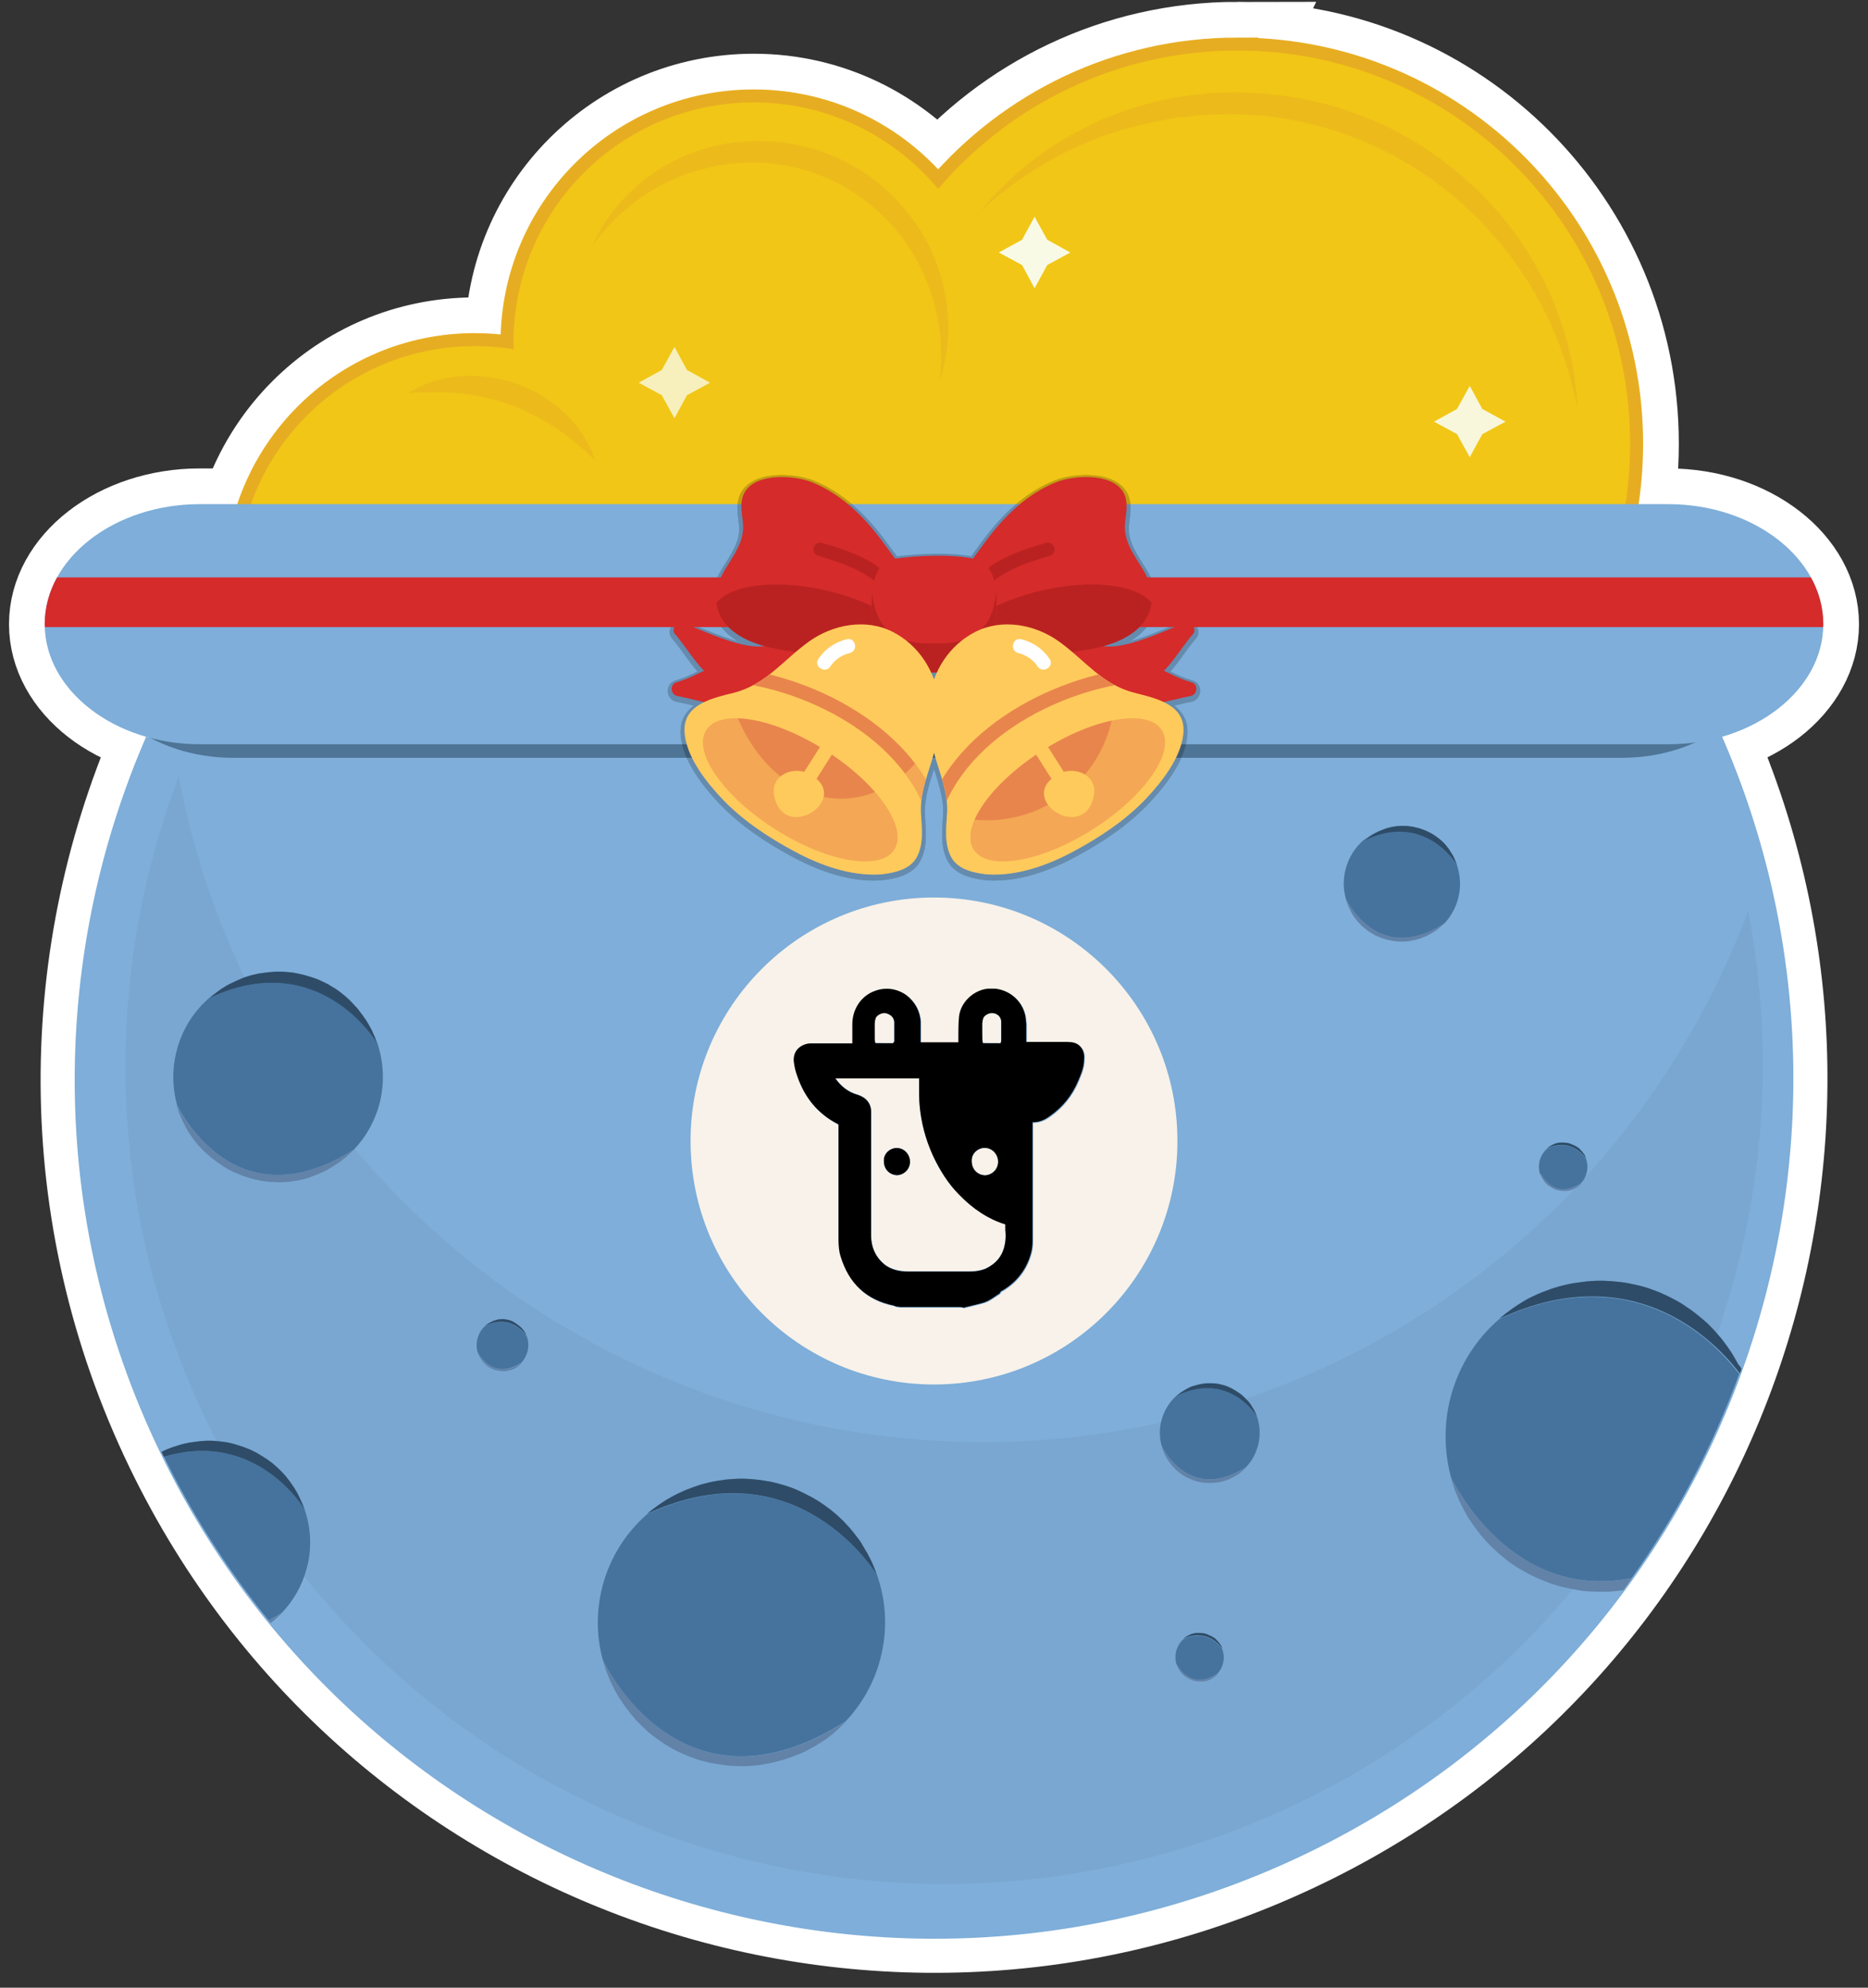 <svg xmlns="http://www.w3.org/2000/svg" xmlns:xlink="http://www.w3.org/1999/xlink" version="1.1" viewBox="0 0 940 1000"><rect x="0" y="0" width="940" height="1000" fill="#333333" stroke="none"/><style>.st5{fill:#fff}.st10{opacity:.45}.st11{fill:#e7ad22}.st18{fill:#46739d}.st19,.st20{opacity:.5;fill:#172734;enable-background:new}.st20{opacity:.25;fill:#bab1cb}.st25{fill:#f8f2ea}.st27{stroke:#000;stroke-width:4;stroke-miterlimit:10}.st31{fill:#d52b2b}.st32{fill:#ba2221}.st33{fill:#ffca5c}.st34{fill:#e8854c}</style><path fill="#fff" stroke="#fff" stroke-miterlimit="10" stroke-width="49.008" d="M622.7 25.435c-60.3 0-114.3 27-150.6 69.6-22.2-26.6-55.5-43.5-92.8-43.5-66.8 0-120.9 54.1-120.9 120.9 0 1.1.1 2.2.1 3.3-6.4-1.1-13-1.6-19.7-1.6-65.9 0-119.3 53.4-119.3 119.3 0 0 238.5 3.3 238.4 3.3h81.2c29.2 72.8 100.3 124.2 183.5 124.2 109.2 0 197.7-88.5 197.7-197.7s-88.4-197.8-197.6-197.8z"/><path fill="#fff" stroke="#fff" stroke-miterlimit="10" stroke-width="35.939" d="M865.4 369.935c91.6 209.1 4.2 455.6-202.3 558.9-213.1 106.7-472.4 20.3-579-192.8-59.5-118.9-58.9-252.1-9.8-365.1"/><path d="M917.5 314.035c0-33.2-35.1-60.4-78-60.4h-739c-42.9 0-78 27.2-78 60.4s35.1 60.4 78 60.4h739.1c42.8 0 77.9-27.2 77.9-60.4z" class="st5"/><path fill="none" stroke="#fff" stroke-miterlimit="10" stroke-width="35.939" d="M917.5 314.035c0-33.2-35.1-60.4-78-60.4h-739c-42.9 0-78 27.2-78 60.4s35.1 60.4 78 60.4h739.1c42.8 0 77.9-27.2 77.9-60.4z"/><path fill="#e7ad22" stroke="#e7ad22" stroke-miterlimit="10" stroke-width="13.069" d="M622.7 25.435c-60.3 0-114.3 27-150.6 69.6-22.2-26.6-55.5-43.5-92.8-43.5-66.8 0-120.9 54.1-120.9 120.9 0 1.1.1 2.2.1 3.3-6.4-1.1-13-1.6-19.7-1.6-65.9 0-119.3 53.4-119.3 119.3 0 0 238.5 3.3 238.4 3.3h81.2c29.2 72.8 100.3 124.2 183.5 124.2 109.2 0 197.7-88.5 197.7-197.7s-88.4-197.8-197.6-197.8z"/><path fill="#f1c616" d="M622.7 25.435c-60.3 0-114.3 27-150.6 69.6-22.2-26.6-55.5-43.5-92.8-43.5-66.8 0-120.9 54.1-120.9 120.9 0 1.1.1 2.2.1 3.3-6.4-1.1-13-1.6-19.7-1.6-65.9 0-119.3 53.4-119.3 119.3 0 0 238.5 3.3 238.4 3.3h81.2c29.2 72.8 100.3 124.2 183.5 124.2 109.2 0 197.7-88.5 197.7-197.7s-88.4-197.8-197.6-197.8z"/><g class="st10"><path d="M493.3 106.235c5.3-6.3 11-12.4 17.2-17.9.8-.7 1.5-1.4 2.3-2.1l2.4-2c1.6-1.3 3.2-2.7 4.9-3.9l5-3.7c1.7-1.2 3.5-2.3 5.2-3.5.9-.6 1.7-1.2 2.6-1.7l2.7-1.6c1.8-1 3.6-2.1 5.5-3.1 3.7-1.9 7.4-3.9 11.3-5.6 7.6-3.6 15.6-6.3 23.8-8.6l6.1-1.6c2.1-.5 4.1-.9 6.2-1.3l3.1-.6c1-.2 2.1-.3 3.1-.5l6.3-.9 6.3-.6 3.2-.3 3.2-.1 6.4-.2 6.4.1c2.1 0 4.2.1 6.4.3 2.1.2 4.2.2 6.3.5l6.3.7 6.3 1c2.1.3 4.2.8 6.3 1.2s4.2.8 6.2 1.4c2.1.5 4.1 1 6.2 1.6l6.1 1.9c8.1 2.7 16 5.9 23.6 9.7 7.6 3.9 14.9 8.2 21.9 13.1s13.5 10.3 19.7 16.1c1.5 1.5 3.1 2.9 4.5 4.4l4.4 4.6 4.2 4.8c1.4 1.6 2.7 3.3 4 4.9 5.2 6.6 10 13.7 14 21 4.1 7.3 7.8 14.9 10.7 22.8.4 1 .7 2 1.1 3l1 3 1 3 .9 3c.6 2 1.2 4 1.7 6l1.4 6.1c.4 2 .8 4.1 1.1 6.1.4 2 .7 4.1.9 6.2.6 4.1.8 8.2 1.1 12.4-.9-4-1.7-8.1-2.8-12-.9-4-2.2-7.9-3.4-11.8-2.6-7.7-5.6-15.3-9.2-22.6l-2.7-5.4-2.9-5.3c-.9-1.8-2-3.5-3.1-5.2l-1.6-2.6c-.5-.9-1.1-1.7-1.7-2.5-1.1-1.7-2.2-3.4-3.4-5l-3.6-4.9c-2.5-3.2-4.9-6.3-7.6-9.3-21-24.2-48.4-42.6-78.8-52.5-7.5-2.6-15.3-4.4-23.1-5.9-7.8-1.6-15.8-2.3-23.7-2.7l-6-.2-6 .1h-3l-3 .2-6 .4-6 .7-3 .3-3 .5c-2 .3-4 .6-5.9 1l-5.9 1.3c-31.3 6.3-60.8 22.1-85.1 44.3z" class="st11"/></g><g class="st10"><path d="M298.2 123.335c4.6-10.2 11.4-19.7 19.8-27.5 8.3-8 18.4-14.2 29.2-18.5 5.5-2 11.1-3.9 16.9-4.8l2.2-.4c.7-.1 1.5-.2 2.2-.3l4.4-.5c1.5-.1 2.9-.2 4.4-.3 1.5-.1 2.9-.2 4.4-.1 11.8-.1 23.6 2.2 34.7 6.4 22.2 8.4 40.7 25.5 51.2 46.5 5.2 10.5 8.3 21.9 9.3 33.4.9 11.5-.3 23-3.9 33.7 1.1-11.2.7-22.3-1.7-32.9-2.3-10.6-6.2-20.7-11.6-29.9-10.9-18.3-27.8-32.6-47.4-40.1-4.9-1.9-9.9-3.4-15.1-4.4-1.3-.2-2.6-.5-3.9-.7l-3.9-.5-3.9-.4c-1.3-.1-2.6-.1-3.9-.2-10.5-.4-21.1 1.1-31.3 4.2-20.5 5.9-38.8 19.2-52.1 37.3z" class="st11"/></g><g class="st10"><path d="M205.5 197.735c3.9-2.6 8.2-4.4 12.6-5.9 4.5-1.4 9.1-2.3 13.9-2.6 9.4-.6 19.2.6 28.2 3.9 4.5 1.6 8.8 3.8 12.9 6.2l3 2c.5.3 1 .7 1.5 1l1.4 1.1 2.8 2.2 2.6 2.4c.4.4.9.8 1.3 1.2l1.2 1.3c.8.9 1.6 1.7 2.4 2.6.7.9 1.4 1.9 2.1 2.8l1 1.4 1 1.5 1.8 3c.5 1 1.1 2.1 1.6 3.1l.8 1.6.6 1.6 1.2 3.3c-.9-.8-1.7-1.5-2.6-2.3l-1.2-1.2-1.3-1.1c-.9-.7-1.7-1.5-2.5-2.2l-2.6-2.1-1.2-1.1-1.3-1-2.6-2c-1.8-1.2-3.5-2.5-5.3-3.6-3.5-2.4-7.2-4.4-10.9-6.3-1-.4-1.9-.9-2.8-1.3l-1.4-.7-1.4-.6-2.9-1.2-2.9-1.1c-7.8-2.9-16-4.7-24.4-5.7-8.7-.8-17.3-.7-26.6-.2z" class="st11"/></g><g fill="#f9fae6"><path d="m538.6 127.035-11.6 6.3-6.4 11.7-6.3-11.7-11.7-6.3 11.7-6.4 6.3-11.6 6.4 11.6z"/><path d="m357.3 192.535-11.6 6.3-6.3 11.6-6.4-11.6-11.6-6.3 11.6-6.4 6.4-11.6 6.3 11.6z" opacity=".8"/><path d="m757.6 212.135-11.7 6.3-6.3 11.6-6.4-11.6-11.6-6.3 11.6-6.4 6.4-11.6 6.3 11.6z" opacity=".95"/></g><path fill="#7eaed9" stroke="#7eaed9" stroke-miterlimit="10" stroke-width="1.634" d="M865.4 369.935c91.6 209.1 4.2 455.6-202.3 558.9-213.1 106.7-472.4 20.3-579-192.8-59.5-118.9-58.9-252.1-9.8-365.1"/><path fill="#5e82a2" d="M648 695.835c-211.2 84.7-451.1-17.8-535.9-229-10.1-25.1-17.3-50.6-22.2-76.2-35.1 93-37.2 198.8 2.7 298.4 84.7 211.2 324.7 313.8 535.9 229 186.1-74.7 287.7-269.8 251.2-459.7-39.2 104.4-120.1 192.7-231.7 237.5z" opacity=".15"/><path d="M186.1 516.535c.3.6.7 1.2 1 1.8-.3-.6-.7-1.2-1-1.8zm-3.5-5.6 1.5 2.1-1.5-2.1zm-38.8 83.6c-.9.1-1.8.1-2.6.1.8 0 1.7 0 2.6-.1zm3.7-.4c-1 .2-2.1.3-3.1.4 1-.1 2-.2 3.1-.4zm36.7-80.8c.5.8 1 1.6 1.5 2.5-.5-.9-1-1.7-1.5-2.5zm-21-18.8c.9.4 1.7.9 2.5 1.3-.8-.4-1.7-.8-2.5-1.3zm-5.8-2.4c.7.2 1.3.5 2 .7-.7-.2-1.3-.4-2-.7zm-24.5 102.1c-.8-.1-1.7-.2-2.5-.4.8.2 1.6.3 2.5.4zm27.5-100.9c.6.3 1.3.6 1.9.9-.6-.4-1.3-.7-1.9-.9zm-69.5 68.5c-.4-.9-.7-1.9-1.1-2.9.4 1 .8 1.9 1.1 2.9zm56.5-72.1c.7.1 1.4.2 2.1.4-.7-.2-1.4-.3-2.1-.4zm33.4 18.9zm-30.3-18.4c1 .2 2 .4 3 .7-1-.3-2-.5-3-.7zm3 .7 3 .9-3-.9zm20.5 10.7c.7.6 1.4 1.2 2 1.8-.7-.6-1.4-1.2-2-1.8zm2.1 1.9c.7.7 1.4 1.4 2 2.1-.6-.7-1.3-1.4-2-2.1zm2.7 2.8c.5.5.9 1 1.4 1.5-.5-.5-1-1-1.4-1.5zm-7.2-6.5c.5.4 1.1.8 1.6 1.3-.5-.5-1-.9-1.6-1.3zm-2.5-1.8c.6.4 1.1.8 1.7 1.2-.6-.5-1.1-.9-1.7-1.2zm-3.3-2.1c.9.5 1.7 1 2.5 1.5-.8-.5-1.6-1-2.5-1.5zm-28.9 98.7c-1.1-.1-2.1-.2-3.2-.3 1.1.2 2.2.3 3.2.3zm3.3.1c-.9 0-1.8 0-2.7-.1.9.1 1.8.1 2.7.1zm-35.9-13.8c-.6-.5-1.1-1.1-1.7-1.6.6.6 1.1 1.1 1.7 1.6zm27-91.1c.7-.1 1.4-.2 2-.3-.6.1-1.3.2-2 .3zm-9.4 2.4c.6-.2 1.3-.4 1.9-.7-.6.3-1.2.5-1.9.7zm-19.9 86.5c-.7-.7-1.4-1.5-2.1-2.2.7.7 1.4 1.5 2.1 2.2zm-2.3-2.5c-.6-.7-1.1-1.4-1.7-2.1.6.7 1.1 1.4 1.7 2.1zm19.4-82.8c.6-.3 1.2-.5 1.9-.8-.6.2-1.3.5-1.9.8zm-12 89.9c-.7-.6-1.5-1.2-2.2-1.8.8.7 1.5 1.3 2.2 1.8zm53.6 7.1c-.7.3-1.5.6-2.2.9.7-.3 1.4-.6 2.2-.9zm-3.1 1.2c-1 .4-2 .7-3 1 1-.3 2-.6 3-1zm-32.9-100.3c1.9-.6 3.8-1 5.7-1.4-1.9.4-3.8.9-5.7 1.4z" class="st18"/><path d="M178.2 578.235c5.9-6.2 10.3-13.9 12.7-22.7 2.8-10.6 2.2-21.3-1.1-31-.3-.5-29.2-48.3-84.5-22.5-7.7 6.7-13.5 15.6-16.3 26.2-2.5 9.3-2.3 18.7 0 27.4 1 2.3 29.2 60.7 89.2 22.6zm-70-78.5c.5-.4 1.1-.8 1.6-1.2-.5.4-1.1.8-1.6 1.2zm-16 64.9c-.3-.7-.6-1.4-1-2.1.4.7.7 1.4 1 2.1zm-2.5-6.2c-.3-.8-.5-1.6-.7-2.4.2.8.4 1.6.7 2.4z" class="st18"/><path d="M105.2 502.135c.7-.6 1.5-1.2 2.2-1.8-.7.5-1.5 1.1-2.2 1.8zm-11.4 65.7c-.4-.8-.8-1.5-1.2-2.3.4.7.8 1.5 1.2 2.3zm21.9-72.8c.9-.4 1.7-.9 2.6-1.2-.9.3-1.8.7-2.6 1.2zm-2.6 1.4c.8-.5 1.7-1 2.5-1.4-.8.4-1.6.9-2.5 1.4zm74.4 22.9c.3.6.6 1.2.8 1.8-.2-.6-.5-1.2-.8-1.8zm-91.8 51.5c-.6-.8-1.1-1.7-1.6-2.6.5.9 1 1.7 1.6 2.6zm15-72.9c.6-.4 1.1-.7 1.7-1.1-.6.4-1.2.7-1.7 1.1zm-13.2 75.4zm77.8 7.7c-.6.5-1.2 1.1-1.8 1.6.6-.5 1.2-1 1.8-1.6zm-2.5 2.1c-.8.6-1.6 1.3-2.5 1.9.9-.6 1.7-1.2 2.5-1.9zm-50.7 8.5c-.8-.3-1.5-.6-2.2-.9.7.4 1.5.6 2.2.9zm32.5 1c-1 .3-2 .5-3 .8 1-.3 2-.5 3-.8zm15.3-7.3c-.7.5-1.4 1-2.2 1.4.7-.4 1.5-.9 2.2-1.4zm-43.7 7.6c-1.1-.3-2.1-.6-3.1-1 1 .4 2 .7 3.1 1zm24.5.7c-.8.2-1.6.3-2.4.4.8-.1 1.6-.3 2.4-.4zm38-71.7.9 2.4-.9-2.4zm-59.3 71.7c-1.1-.2-2.2-.5-3.3-.8 1.2.4 2.3.6 3.3.8zm14.9-104.3c.7.1 1.4.1 2.1.2-.7-.1-1.4-.1-2.1-.2zm33.9 88.9c-.7.8-1.5 1.5-2.2 2.2l2.2-2.2zm-14 10.5c-.9.5-1.8.9-2.8 1.3.9-.3 1.9-.8 2.8-1.3zm-48.2.3c-.9-.5-1.8-.9-2.6-1.4.8.5 1.7 1 2.6 1.4zm18.4-99.6c.7-.1 1.4-.1 2.1-.2-.8.1-1.4.1-2.1.2zm3-.2c1 0 2-.1 3-.1-1.1 0-2.1 0-3 .1z" class="st18"/><path d="M140.3 489.135c1 0 2 .1 3 .1-1 0-2-.1-3-.1zm-30.4 96.3c-.9-.6-1.7-1.2-2.5-1.8.8.6 1.6 1.2 2.5 1.8zm2.7 1.7c-.7-.4-1.3-.8-2-1.3.6.5 1.3.9 2 1.3zm6.4 3.3c-1-.4-1.9-.9-2.9-1.3 1 .5 2 .9 2.9 1.3zm47.9-3.2c-.7.4-1.5.9-2.2 1.3.7-.4 1.5-.9 2.2-1.3z" class="st18"/><path d="M189.7 524.635c0-.1-.1-.2-.1-.3 0 .1.1.2.1.3zm-79.9-26.1c.3-.2.6-.4.8-.6-.2.2-.5.4-.8.6zm-2.4 1.7c.2-.2.5-.4.7-.5-.2.2-.4.3-.7.5zm29-11c.3 0 .6 0 .9-.1-.3.1-.6.1-.9.1zm-6 .7c.3-.1.6-.1.9-.1-.3.1-.6.1-.9.1zm-6.5 1.7.9-.3-.9.3zm9.5-2.1c.3 0 .7-.1 1-.1-.4 0-.7.1-1 .1zm-12.4 3.1c.3-.1.6-.2.9-.4-.3.2-.6.3-.9.4zm22.3-3.4c.3 0 .6.1.9.1-.2 0-.6-.1-.9-.1zm-25 4.5c.3-.1.6-.2.8-.4-.3.2-.5.3-.8.4zm44 .4c.3.1.6.3.9.4-.3-.1-.6-.2-.9-.4zm-2.9-1.2c.3.1.7.3 1 .4-.4-.2-.7-.3-1-.4zm6.3 3s.1 0 .1.1c0-.1-.1-.1-.1-.1zm5.1 3.2c.3.2.6.4.8.6-.2-.2-.5-.4-.8-.6zm-2.5-1.6c.3.2.5.3.8.5-.2-.2-.5-.4-.8-.5zm-21.9-8c.4 0 .7.1 1.1.1-.4 0-.8 0-1.1-.1zm3.1.5c.3.1.6.1.9.2-.2-.1-.5-.1-.9-.2zm7 1.8.9.3-.9-.3zm27.5 21.2c.1.1.1.2.2.3 0-.1-.1-.2-.2-.3zm-2-2.8c.2.2.4.5.6.8-.2-.3-.4-.6-.6-.8zm3.7 5.6c.1.2.3.5.4.8-.1-.3-.3-.6-.4-.8zm2.6 5.3c.1.3.3.6.4.9-.1-.4-.2-.6-.4-.9zm-1.2-2.8c.2.3.3.6.4.9-.1-.3-.3-.6-.4-.9zm-11.1-14.9.2.2-.2-.2zm-2.8-2.4c.2.2.5.4.7.6-.2-.2-.4-.4-.7-.6zm5 4.6zm1.9 2.2c.2.3.4.5.6.8-.1-.3-.3-.5-.6-.8zm-67.7-11c.3-.2.5-.3.8-.5-.3.2-.6.4-.8.5z" class="st19"/><path d="M189.7 524.635c0-.1-.1-.2-.1-.3l-.9-2.4c-.1-.3-.2-.6-.4-.9-.3-.6-.5-1.2-.8-1.8-.1-.3-.3-.6-.4-.9-.3-.6-.6-1.2-1-1.8-.1-.3-.3-.5-.4-.8-.5-.8-1-1.7-1.5-2.5-.1-.1-.1-.2-.2-.3l-1.5-2.1c-.2-.3-.4-.5-.6-.8-.4-.5-.8-1.1-1.2-1.6-.2-.3-.4-.5-.6-.8-.4-.5-.9-1-1.4-1.5-.2-.2-.4-.4-.6-.7-.7-.7-1.3-1.4-2-2.1l-.2-.2c-.7-.6-1.3-1.2-2-1.8-.2-.2-.5-.4-.7-.6-.5-.4-1.1-.8-1.6-1.3-.3-.2-.6-.4-.8-.6-.6-.4-1.1-.8-1.7-1.2-.3-.2-.5-.3-.8-.5-.8-.5-1.7-1-2.5-1.5 0 0-.1 0-.1-.1-.8-.5-1.7-.9-2.5-1.3-.3-.1-.6-.3-.9-.4-.6-.3-1.3-.6-1.9-.9-.3-.1-.7-.3-1-.4-.7-.3-1.3-.5-2-.7l-.9-.3-3-.9c-1-.3-2-.5-3-.7-.3-.1-.6-.1-.9-.2-.7-.1-1.4-.3-2.1-.4-.4-.1-.7-.1-1.1-.1-.7-.1-1.4-.2-2.1-.2-.3 0-.6-.1-.9-.1-1-.1-2-.1-3-.1s-2 0-3 .1c-.3 0-.6 0-.9.1-.7 0-1.4.1-2.1.2-.3 0-.7.1-1 .1-.7.1-1.4.2-2 .3-.3 0-.6.1-.9.1-1.9.4-3.8.8-5.7 1.4l-.9.3c-.6.2-1.3.4-1.9.7-.3.1-.6.2-.9.4-.6.2-1.3.5-1.9.8-.3.1-.6.2-.8.4-.9.4-1.8.8-2.6 1.2-.9.4-1.7.9-2.5 1.4-.3.2-.5.3-.8.5-.6.4-1.2.7-1.7 1.1-.3.2-.6.4-.8.6-.6.4-1.1.8-1.6 1.2-.2.2-.5.4-.7.5-.8.6-1.5 1.2-2.2 1.8 55-25.7 83.9 22.1 84.2 22.6z" class="st18"/><path d="M189.7 524.635c0-.1-.1-.2-.1-.3l-.9-2.4c-.1-.3-.2-.6-.4-.9-.3-.6-.5-1.2-.8-1.8-.1-.3-.3-.6-.4-.9-.3-.6-.6-1.2-1-1.8-.1-.3-.3-.5-.4-.8-.5-.8-1-1.7-1.5-2.5-.1-.1-.1-.2-.2-.3l-1.5-2.1c-.2-.3-.4-.5-.6-.8-.4-.5-.8-1.1-1.2-1.6-.2-.3-.4-.5-.6-.8-.4-.5-.9-1-1.4-1.5-.2-.2-.4-.4-.6-.7-.7-.7-1.3-1.4-2-2.1l-.2-.2c-.7-.6-1.3-1.2-2-1.8-.2-.2-.5-.4-.7-.6-.5-.4-1.1-.8-1.6-1.3-.3-.2-.6-.4-.8-.6-.6-.4-1.1-.8-1.7-1.2-.3-.2-.5-.3-.8-.5-.8-.5-1.7-1-2.5-1.5 0 0-.1 0-.1-.1-.8-.5-1.7-.9-2.5-1.3-.3-.1-.6-.3-.9-.4-.6-.3-1.3-.6-1.9-.9-.3-.1-.7-.3-1-.4-.7-.3-1.3-.5-2-.7l-.9-.3-3-.9c-1-.3-2-.5-3-.7-.3-.1-.6-.1-.9-.2-.7-.1-1.4-.3-2.1-.4-.4-.1-.7-.1-1.1-.1-.7-.1-1.4-.2-2.1-.2-.3 0-.6-.1-.9-.1-1-.1-2-.1-3-.1s-2 0-3 .1c-.3 0-.6 0-.9.1-.7 0-1.4.1-2.1.2-.3 0-.7.1-1 .1-.7.1-1.4.2-2 .3-.3 0-.6.1-.9.1-1.9.4-3.8.8-5.7 1.4l-.9.3c-.6.2-1.3.4-1.9.7-.3.1-.6.2-.9.4-.6.2-1.3.5-1.9.8-.3.1-.6.2-.8.4-.9.4-1.8.8-2.6 1.2-.9.4-1.7.9-2.5 1.4-.3.2-.5.3-.8.5-.6.4-1.2.7-1.7 1.1-.3.2-.6.4-.8.6-.6.4-1.1.8-1.6 1.2-.2.2-.5.4-.7.5-.8.6-1.5 1.2-2.2 1.8 55-25.7 83.9 22.1 84.2 22.6z" class="st19"/><path d="M94.1 568.235c-.1-.1-.1-.3-.2-.4 0 .1.1.2.2.4zm39.6 26.1c-.3 0-.5-.1-.8-.1.3.1.5.1.8.1zm3.8.3h-.6.6zm-30.1-11.1-.2-.2c0 .1.1.2.2.2zm23 10.3c-.3-.1-.6-.1-.9-.2.2.1.6.2.9.2zm-34.3-22.3c-.2-.2-.3-.5-.5-.7.2.2.4.4.5.7zm8.9 10c-.2-.2-.5-.4-.7-.6.2.2.4.4.7.6zm56.4 8.6c-.2.1-.5.2-.7.3.2-.1.4-.2.7-.3zm-58.8-10.8-.6-.6.6.6zm49 14.1c-.3.1-.6.1-.9.2.3-.1.6-.2.9-.2zm-51.7-16.9-.3-.3c.2.1.3.2.3.3zm-1.9-2.4c-.2-.2-.4-.5-.6-.7.2.2.4.4.6.7zm25.1 17.8-.9-.3c.2.1.5.2.9.3zm21.3 2.6h-.6.6zm-3.3.2h-.9.9zm7.2-.7c-.3 0-.5.1-.8.1.3 0 .5-.1.8-.1zm22-9c-.2.1-.3.2-.5.3.2-.1.4-.2.5-.3zm3.1-2.4c-.2.2-.4.3-.6.5.2-.2.4-.3.6-.5zm-57.2 6.5c-.1 0-.1-.1-.1-.1s0 .1.1.1zm42.2 2.2c-.3.1-.6.2-.8.3.3-.1.5-.2.8-.3zm-45-3.7c-.3-.2-.5-.3-.8-.5.2.2.5.3.8.5zm62.5-7.2c-.2.2-.4.4-.7.6.3-.2.5-.4.7-.6zm-11.2 8.1c-.2.1-.3.2-.5.3.1-.2.3-.2.5-.3zm3-1.8c-.3.2-.5.3-.8.5.3-.2.6-.3.8-.5zm-76.4-24.2c-.1-.2-.2-.5-.3-.7 0 .2.2.5.3.7zm1.3 3c-.1-.3-.3-.6-.4-.8.1.2.3.5.4.8zm-3.8-9.9c0 .1.1.3.1.4 0-.1 0-.3-.1-.4.1 0 0 0 0 0zm31.1 35.2c-.3-.1-.6-.2-.9-.4.3.1.6.2.9.4zm34.7 1.8zm-64.7-33.7c-.1-.2-.1-.4-.2-.5.1.2.1.4.2.5zm20.7 26.9c-.2-.2-.5-.3-.7-.5.2.2.5.4.7.5z" class="st20"/><path d="M157.6 591.635c.3-.1.6-.2.8-.3.8-.3 1.5-.6 2.2-.9.2-.1.5-.2.7-.3.9-.4 1.9-.9 2.8-1.3.2-.1.3-.2.5-.3.8-.4 1.5-.8 2.2-1.3.3-.2.5-.3.8-.5.7-.5 1.4-.9 2.2-1.4.2-.1.3-.2.5-.3.8-.6 1.7-1.2 2.5-1.9.2-.2.4-.3.6-.5.6-.5 1.2-1 1.8-1.6.2-.2.4-.4.7-.6.8-.7 1.5-1.4 2.2-2.2-59.9 38.1-88.2-20.3-89.3-22.6 0 .1.1.2.1.3.2.8.5 1.6.7 2.4.1.2.1.4.2.5.3 1 .7 1.9 1.1 2.9.1.2.2.5.3.7.3.7.6 1.4 1 2.1.1.3.3.6.4.8.4.8.8 1.5 1.2 2.3.1.1.1.3.2.4.5.9 1 1.7 1.6 2.6.2.2.3.5.5.7.4.6.9 1.3 1.3 1.9.2.2.4.5.6.7.5.7 1.1 1.4 1.7 2.1l.3.3c.7.8 1.4 1.5 2.1 2.2l.6.6c.5.5 1.1 1.1 1.7 1.6.2.2.5.4.7.6.7.6 1.4 1.2 2.2 1.8l.2.2c.8.6 1.6 1.2 2.5 1.8.2.2.5.3.7.5.6.4 1.3.8 2 1.3.3.2.5.3.8.5.9.5 1.7 1 2.6 1.4.1 0 .1.1.1.1.9.5 1.9.9 2.9 1.3.3.1.6.2.9.4.7.3 1.5.6 2.2.9l.9.3c1 .3 2.1.7 3.1 1 1.1.3 2.2.5 3.3.8.3.1.6.1.9.2.8.2 1.7.3 2.5.4.3 0 .5.1.8.1 1.1.1 2.1.2 3.2.3h.6c.9 0 1.8.1 2.7.1h.9c.9 0 1.8-.1 2.6-.1h.6c1.1-.1 2.1-.2 3.1-.4.3 0 .5-.1.8-.1.8-.1 1.6-.3 2.4-.4.3-.1.6-.1.9-.2 1-.2 2-.5 3-.8 1.1-.4 2.1-.7 3.1-1.1z" class="st18"/><path d="M157.6 591.635c.3-.1.6-.2.8-.3.8-.3 1.5-.6 2.2-.9.2-.1.5-.2.7-.3.9-.4 1.9-.9 2.8-1.3.2-.1.3-.2.5-.3.8-.4 1.5-.8 2.2-1.3.3-.2.5-.3.8-.5.7-.5 1.4-.9 2.2-1.4.2-.1.3-.2.5-.3.8-.6 1.7-1.2 2.5-1.9.2-.2.4-.3.6-.5.6-.5 1.2-1 1.8-1.6.2-.2.4-.4.7-.6.8-.7 1.5-1.4 2.2-2.2-59.9 38.1-88.2-20.3-89.3-22.6 0 .1.1.2.1.3.2.8.5 1.6.7 2.4.1.2.1.4.2.5.3 1 .7 1.9 1.1 2.9.1.2.2.5.3.7.3.7.6 1.4 1 2.1.1.3.3.6.4.8.4.8.8 1.5 1.2 2.3.1.1.1.3.2.4.5.9 1 1.7 1.6 2.6.2.2.3.5.5.7.4.6.9 1.3 1.3 1.9.2.2.4.5.6.7.5.7 1.1 1.4 1.7 2.1l.3.3c.7.8 1.4 1.5 2.1 2.2l.6.6c.5.5 1.1 1.1 1.7 1.6.2.2.5.4.7.6.7.6 1.4 1.2 2.2 1.8l.2.2c.8.6 1.6 1.2 2.5 1.8.2.2.5.3.7.5.6.4 1.3.8 2 1.3.3.2.5.3.8.5.9.5 1.7 1 2.6 1.4.1 0 .1.1.1.1.9.5 1.9.9 2.9 1.3.3.1.6.2.9.4.7.3 1.5.6 2.2.9l.9.3c1 .3 2.1.7 3.1 1 1.1.3 2.2.5 3.3.8.3.1.6.1.9.2.8.2 1.7.3 2.5.4.3 0 .5.1.8.1 1.1.1 2.1.2 3.2.3h.6c.9 0 1.8.1 2.7.1h.9c.9 0 1.8-.1 2.6-.1h.6c1.1-.1 2.1-.2 3.1-.4.3 0 .5-.1.8-.1.8-.1 1.6-.3 2.4-.4.3-.1.6-.1.9-.2 1-.2 2-.5 3-.8 1.1-.4 2.1-.7 3.1-1.1z" class="st20"/><path d="m627.5 704.235.3.3-.3-.3zm-17.5-8.5h.4-.4zm7.4 1.6c.2.1.3.1.5.2-.1-.1-.3-.2-.5-.2zm-12.4-1.3c.2 0 .3 0 .5-.1-.1 0-.3.1-.5.1zm14.9 2.3c.1.1.2.1.3.2-.1-.1-.2-.1-.3-.2zm-12.3-2.6h.4-.4zm21.5 10.4c.1.1.1.2.2.3 0-.1-.1-.2-.2-.3zm1.3 2c.1.1.1.2.2.3-.1-.1-.2-.2-.2-.3zm-4.4-5.5s.1 0 0 0c.1 0 0 0 0 0zm-13.5-6.6c.2 0 .3.1.5.1-.1 0-.3-.1-.5-.1zm9.5 3.5c.1.1.2.1.3.2-.1-.1-.2-.2-.3-.2zm2 1.4c.1.1.2.2.4.3-.1-.1-.3-.2-.4-.3zm7.5 9.3c.1.1.1.3.2.4-.1-.1-.1-.2-.2-.4zm-41.6 27.2-.1-.1s.1 0 .1.1zm20.2 8.5h-.6.6zm2.2-.2h-.4.4zm-5 .2h-.3.3zm7.6-.8c-.2 0-.3.1-.5.1.2 0 .4 0 .5-.1zm-14.8-.7c-.2-.1-.4-.1-.5-.2.1 0 .3.1.5.2zm-2.6-1.1zm7.6 2.3c-.2 0-.4-.1-.6-.1.2.1.4.1.6.1zm20.3-6c-.1.1-.3.2-.4.4.1-.2.3-.3.4-.4zm-1.9 1.5-.2.2.2-.2zm-6.4 3.4c-.2.1-.3.1-.5.2.2-.1.3-.1.5-.2zm4.4-2.1c-.2.1-.3.2-.5.3.2-.1.3-.2.5-.3zm-2.1 1.1c-.1.1-.2.1-.4.2.2 0 .3-.1.4-.2zm-23.8-1.3c-.2-.1-.3-.2-.5-.3.2.1.3.2.5.3zm-9.6-10.8c-.1-.2-.1-.3-.2-.5.1.2.1.4.2.5zm-.9-2.2c0-.1-.1-.1-.1-.2 0 0 .1.1.1.2zm8.9-28.7c.1-.1.2-.2.4-.3-.2.2-.3.2-.4.3zm4.1-2.4c.1 0 .2-.1.3-.2-.1.1-.2.1-.3.2zm-2 1c.1-.1.2-.1.3-.2-.1.1-.2.2-.3.2zm-7.6 36.5c-.1-.1-.2-.3-.3-.4.1.1.2.3.3.4zm4.9 5.1s-.1-.1 0 0c-.1-.1 0 0 0 0zm-1.7-1.5c-.1-.1-.3-.2-.4-.4.1.2.2.3.4.4zm-4.6-5.7c0-.1-.1-.1-.1-.2 0 .1.1.1.1.2zm13.3-36.4c.1-.1.3-.1.4-.1-.1 0-.3.1-.4.1z" class="st18"/><path d="M592.3 701.935c-3.7 3.2-6.4 7.4-7.8 12.5-1.2 4.5-1.1 9 .1 13.1 1 2 14.4 28.4 42.4 10.6 2.8-2.9 4.9-6.6 6-10.8 1.4-5 1.1-10.1-.5-14.7-.2-.3-13.9-23-40.2-10.7z" class="st18"/><path d="M608 695.735h2-2zm2.4.1c.7 0 1.5.1 2.2.2-.8-.1-1.5-.2-2.2-.2zm-14 3.2c.6-.3 1.1-.6 1.7-.9-.5.2-1.1.5-1.7.9zm-2.1 1.3c.6-.4 1.2-.8 1.8-1.1-.6.3-1.2.7-1.8 1.1zm11.2-4.4c.7-.1 1.4-.2 2.1-.2-.7.1-1.4.1-2.1.2zm-13.2 6c.5-.5 1.1-.9 1.7-1.3-.6.4-1.2.8-1.7 1.3zm6.1-4c.6-.3 1.3-.5 2-.8-.7.3-1.3.5-2 .8zm2.4-.9 2.1-.6-2.1.6zm2.1-.6c.7-.2 1.4-.3 2.1-.4-.7.1-1.4.2-2.1.4zm15 1c.7.3 1.4.6 2 .9-.6-.3-1.3-.6-2-.9zm-4.9-1.3c.7.1 1.5.3 2.2.5-.7-.2-1.4-.4-2.2-.5zm13.1 6.5 1.5 1.5-1.5-1.5zm3.2 3.8c.4.5.7 1.1 1 1.6-.2-.5-.6-1-1-1.6zm3.2 6.2c-.2-.7-.5-1.3-.8-2 .3.7.6 1.3.8 2zm-1.9-4.3c.3.6.7 1.2 1 1.9-.4-.6-.7-1.2-1-1.9zm-2.8-3.8c.5.5.9 1.1 1.3 1.6-.4-.5-.8-1.1-1.3-1.6zm-5.5-4.9 1.8 1.2-1.8-1.2zm-7-3c.7.2 1.5.4 2.2.7-.8-.3-1.5-.5-2.2-.7zm4.9 1.9c.6.3 1.2.6 1.7 1-.5-.4-1.1-.7-1.7-1zm4.2 2.7c.6.5 1.1.9 1.6 1.4-.5-.5-1-1-1.6-1.4z" class="st19"/><path d="M632.5 712.635c-.2-.7-.5-1.3-.8-1.9-.1-.1-.1-.3-.2-.4-.3-.6-.6-1.3-1-1.9-.1-.1-.1-.2-.2-.3-.3-.6-.7-1.1-1-1.6-.1-.1-.1-.2-.2-.3-.4-.6-.8-1.1-1.3-1.6l-.3-.3-1.5-1.5c-.5-.5-1.1-1-1.6-1.4-.1-.1-.2-.2-.4-.3-.6-.4-1.1-.8-1.8-1.2-.1-.1-.2-.1-.3-.2-.6-.3-1.1-.7-1.7-1-.1-.1-.2-.1-.3-.2-.7-.3-1.3-.6-2-.9-.1-.1-.3-.1-.5-.2-.7-.3-1.4-.5-2.2-.7s-1.5-.4-2.2-.5c-.2 0-.3-.1-.5-.1-.7-.1-1.5-.2-2.2-.2h-2.8c-.7 0-1.4.1-2.1.2-.2 0-.3 0-.5.1-.7.1-1.4.2-2.1.4l-2.1.6c-.1 0-.3.1-.4.1-.7.2-1.3.5-2 .8-.1 0-.2.1-.3.2-.6.3-1.2.6-1.7.9-.1.1-.2.1-.3.2-.6.4-1.2.7-1.8 1.1-.1.1-.2.2-.4.3-.6.4-1.1.9-1.7 1.3 26.5-12.5 40.2 10.2 40.4 10.5z" class="st18"/><path d="M632.5 712.635c-.2-.7-.5-1.3-.8-1.9-.1-.1-.1-.3-.2-.4-.3-.6-.6-1.3-1-1.9-.1-.1-.1-.2-.2-.3-.3-.6-.7-1.1-1-1.6-.1-.1-.1-.2-.2-.3-.4-.6-.8-1.1-1.3-1.6l-.3-.3-1.5-1.5c-.5-.5-1.1-1-1.6-1.4-.1-.1-.2-.2-.4-.3-.6-.4-1.1-.8-1.8-1.2-.1-.1-.2-.1-.3-.2-.6-.3-1.1-.7-1.7-1-.1-.1-.2-.1-.3-.2-.7-.3-1.3-.6-2-.9-.1-.1-.3-.1-.5-.2-.7-.3-1.4-.5-2.2-.7s-1.5-.4-2.2-.5c-.2 0-.3-.1-.5-.1-.7-.1-1.5-.2-2.2-.2h-2.8c-.7 0-1.4.1-2.1.2-.2 0-.3 0-.5.1-.7.1-1.4.2-2.1.4l-2.1.6c-.1 0-.3.1-.4.1-.7.2-1.3.5-2 .8-.1 0-.2.1-.3.2-.6.3-1.2.6-1.7.9-.1.1-.2.1-.3.2-.6.4-1.2.7-1.8 1.1-.1.1-.2.2-.4.3-.6.4-1.1.9-1.7 1.3 26.5-12.5 40.2 10.2 40.4 10.5z" class="st19"/><path d="M627 738.135c-.5.5-1 1-1.6 1.5.6-.5 1.1-1 1.6-1.5zm-2 1.9-1.5 1.2 1.5-1.2zm-17.9 5.9c-.7 0-1.3-.1-2-.2.7 0 1.3.1 2 .2zm-2.6-.3c-.7-.1-1.5-.3-2.2-.5.7.2 1.5.3 2.2.5zm5 .3h-2.2 2.2zm-7.2-.8c-.7-.2-1.5-.4-2.2-.7.7.2 1.4.5 2.2.7zm-2.8-.9c-.7-.3-1.4-.6-2-.9.7.3 1.4.6 2 .9zm17.1.5c-.6.2-1.1.3-1.7.5.6-.2 1.2-.4 1.7-.5zm-2.2.6c-.7.2-1.4.3-2.1.4.7-.1 1.4-.3 2.1-.4zm-2.5.4c-.6.1-1.2.1-1.8.2.6 0 1.2-.1 1.8-.2zm-26.1-14.7c-.3-.6-.5-1.2-.7-1.8.2.6.4 1.2.7 1.8zm2.4 4.2c-.4-.5-.7-1.1-1.1-1.7.3.6.7 1.1 1.1 1.7zm-1.2-1.9c-.4-.6-.7-1.2-1-1.9.3.7.6 1.3 1 1.9zm32.1 10.4c-.6.3-1.3.6-2 .8.7-.2 1.3-.5 2-.8zm-34.6-16.4c.1.5.3 1.1.5 1.6-.2-.5-.3-1-.4-1.5-.1 0-.1-.1-.1-.1zm6.8 11.5c-.5-.5-1-1-1.4-1.5.4.6.9 1.1 1.4 1.5zm2 1.8c-.6-.4-1.1-.9-1.6-1.4.5.5 1 1 1.6 1.4zm-3.5-3.3c-.5-.5-.9-1.1-1.3-1.7.4.6.8 1.1 1.3 1.7zm7.7 6c-.7-.3-1.3-.7-1.9-1.1.6.4 1.2.7 1.9 1.1zm-2.4-1.4c-.6-.4-1.2-.8-1.7-1.2.6.4 1.1.8 1.7 1.2zm25.9.8c-.5.3-1 .6-1.6.8.6-.2 1.1-.5 1.6-.8zm2.3-1.4c-.6.4-1.2.8-1.8 1.1.6-.3 1.2-.7 1.8-1.1z" class="st20"/><path d="M584.6 727.435c.1.5.3 1 .4 1.5 0 .1.1.1.1.2.2.6.5 1.2.7 1.8.1.2.1.3.2.5.3.6.6 1.3 1 1.9 0 .1.1.1.1.2.3.6.7 1.1 1.1 1.7.1.1.2.3.3.4.4.6.9 1.1 1.3 1.7l.1.1c.4.5.9 1 1.4 1.5l.4.4c.5.5 1.1 1 1.6 1.4 0 0 .1 0 .1.1.5.4 1.1.8 1.7 1.2.2.1.3.2.5.3.6.4 1.3.8 1.9 1.1h.1c.6.3 1.3.6 2 .9.2.1.4.1.5.2.7.3 1.4.5 2.2.7.7.2 1.5.4 2.2.5.2 0 .4.1.6.1.7.1 1.3.2 2 .2h3.1c.6 0 1.2-.1 1.8-.2h.4c.7-.1 1.4-.2 2.1-.4.2 0 .3-.1.5-.1.6-.1 1.1-.3 1.7-.5.2-.1.3-.1.5-.2.7-.2 1.3-.5 2-.8.1-.1.3-.1.4-.2.5-.3 1.1-.5 1.6-.8.2-.1.3-.2.5-.3.6-.4 1.2-.7 1.8-1.1l.2-.2 1.5-1.2c.1-.1.3-.2.4-.4.5-.5 1.1-1 1.6-1.5-28.2 17.8-41.7-8.7-42.6-10.7z" class="st18"/><path d="M584.6 727.435c.1.5.3 1 .4 1.5 0 .1.1.1.1.2.2.6.5 1.2.7 1.8.1.2.1.3.2.5.3.6.6 1.3 1 1.9 0 .1.1.1.1.2.3.6.7 1.1 1.1 1.7.1.1.2.3.3.4.4.6.9 1.1 1.3 1.7l.1.1c.4.5.9 1 1.4 1.5l.4.4c.5.5 1.1 1 1.6 1.4 0 0 .1 0 .1.1.5.4 1.1.8 1.7 1.2.2.1.3.2.5.3.6.4 1.3.8 1.9 1.1h.1c.6.3 1.3.6 2 .9.2.1.4.1.5.2.7.3 1.4.5 2.2.7.7.2 1.5.4 2.2.5.2 0 .4.1.6.1.7.1 1.3.2 2 .2h3.1c.6 0 1.2-.1 1.8-.2h.4c.7-.1 1.4-.2 2.1-.4.2 0 .3-.1.5-.1.6-.1 1.1-.3 1.7-.5.2-.1.3-.1.5-.2.7-.2 1.3-.5 2-.8.1-.1.3-.1.4-.2.5-.3 1.1-.5 1.6-.8.2-.1.3-.2.5-.3.6-.4 1.2-.7 1.8-1.1l.2-.2 1.5-1.2c.1-.1.3-.2.4-.4.5-.5 1.1-1 1.6-1.5-28.2 17.8-41.7-8.7-42.6-10.7z" class="st20"/><path d="M695.8 417.035c.2-.1.3-.1.5-.2-.2.1-.4.2-.5.2zm22.1 54c-.1.1-.3.1-.4.2.2 0 .3-.1.4-.2zm7-4.6c-.2.1-.3.3-.5.4.2-.1.4-.2.5-.4zm-4.6 3.4-.6.3c.3-.1.5-.2.6-.3zm2.4-1.6c-.1.1-.2.1-.3.2.1 0 .2-.1.3-.2zm9.3-36c.1.2.1.3.2.5-.1-.1-.1-.3-.2-.5zm-1.3-2.5c.1.1.1.2.2.3-.1 0-.2-.1-.2-.3zm-18 43.2c-.2 0-.4.1-.6.1.2 0 .4 0 .6-.1zm-5.6.9h-.7.7zm-3.2 0h-.3.3zm11.3-1.6c-.2.1-.4.1-.6.2.2-.1.4-.2.6-.2zm-5.5 1.3c-.2 0-.3 0-.5.1.1 0 .3 0 .5-.1zm19.5-46c.1.1.2.2.2.4 0-.2-.1-.3-.2-.4zm-19.3-11.8c.2 0 .4.1.6.1-.2 0-.4-.1-.6-.1zm-5.7-.3h.4-.4zm-3 .3c.2 0 .4-.1.5-.1-.2 0-.3 0-.5.1zm0 57.8c-.2 0-.5-.1-.7-.1.3 0 .5.1.7.1zm5.7-58.1h.4-.4zm-13.8 2.7c.1-.1.2-.1.4-.2-.1.1-.2.2-.4.2zm-4.8 2.9c.1-.1.3-.2.4-.3-.1.1-.3.2-.4.3zm27.3-3.8c.2.1.4.1.5.2-.1-.1-.3-.2-.5-.2zm11.8 8c.1.1.2.3.3.4-.1-.2-.2-.3-.3-.4zm-4.1-3.8c.1.1.3.2.4.3-.1-.1-.3-.2-.4-.3zm2.3 2zm-4.7-3.7c.1.1.2.1.3.2-.1 0-.2-.1-.3-.2zm-2.4-1.3c.1.1.3.1.4.2-.2-.1-.3-.1-.4-.2zm-39.5 38.6-.3-.6c.2.2.2.4.3.6zm-1.1-2.7c0-.1-.1-.2-.1-.2.1 0 .1.1.1.2zm14.6 16.5c-.1-.1-.1-.1 0 0-.1-.1-.1-.1 0 0zm-1.7-51.5c.1-.1.2-.1.4-.2-.2.1-.3.2-.4.2zm-.6 50.2c-.2-.1-.4-.2-.5-.3.1 0 .3.1.5.3zm-4.6-3.5c-.2-.1-.3-.3-.5-.4.2.1.4.3.5.4zm-5.3-6.6c0-.1-.1-.1-.1-.2 0 0 0 .1.1.2z" class="st18"/><path d="M726.7 464.735c3.2-3.4 5.7-7.7 7-12.5 1.6-5.9 1.2-11.8-.6-17.2-.2-.3-16.2-26.7-46.8-12.5-4.3 3.7-7.5 8.6-9.1 14.5-1.4 5.2-1.3 10.4.1 15.3 1.2 2.3 16.8 33.1 49.4 12.4zm-39.1 3-.1-.1.1.1zm-5.7-5.9c-.1-.2-.2-.3-.4-.5.1.2.3.3.4.5z" class="st18"/><path d="m683.5 463.935-.1-.1c.1 0 .1 0 .1.1zm11.9 8.1c-.2-.1-.4-.2-.6-.2.2.1.4.1.6.2z" class="st18"/><path d="M688.7 420.735c.7-.5 1.4-.9 2.1-1.3-.7.3-1.4.8-2.1 1.3zm-2.4 1.8c.6-.5 1.3-1.1 2-1.6-.7.6-1.3 1.1-2 1.6zm26.8-6.2c.9.2 1.7.5 2.5.8-.8-.2-1.7-.5-2.5-.8zm-2.6-.5c.9.2 1.7.3 2.6.6-.9-.3-1.8-.5-2.6-.6zm-3.1-.4c.8.1 1.7.2 2.5.3-.8-.1-1.7-.2-2.5-.3zm-2.8 0h2.3c-.7 0-1.5-.1-2.3 0zm11.5 2c.8.3 1.6.7 2.3 1-.7-.4-1.5-.7-2.3-1zm-14.4-1.8c.8-.1 1.6-.2 2.5-.2-.8 0-1.7.1-2.5.2zm19.5 4.3c.7.4 1.4.9 2 1.4-.6-.4-1.3-.9-2-1.4zm-2.3-1.3c.7.4 1.4.7 2 1.1-.7-.4-1.3-.8-2-1.1zm8.8 7c.5.6 1 1.3 1.5 1.9-.5-.7-1-1.3-1.5-1.9zm-2-2.2c.6.6 1.2 1.2 1.7 1.8-.6-.6-1.1-1.2-1.7-1.8zm7.4 11.6c-.3-.8-.6-1.5-.9-2.3.3.8.7 1.5.9 2.3zm-2.2-4.9c.4.7.8 1.4 1.1 2.2-.3-.8-.7-1.5-1.1-2.2zm-1.4-2.2zm-5.8-6.2c.7.5 1.3 1.1 1.9 1.6-.6-.5-1.2-1.1-1.9-1.6zm-32.6-2.6c.7-.4 1.3-.7 2-1-.6.3-1.3.7-2 1zm7.6-3c.8-.2 1.6-.3 2.5-.5-.9.2-1.7.4-2.5.5zm-5.2 1.8c.7-.3 1.5-.6 2.3-.9-.8.3-1.6.6-2.3.9zm2.8-1c.8-.3 1.6-.5 2.4-.7-.8.1-1.6.4-2.4.7z" class="st19"/><path d="M733.1 435.035c-.3-.8-.6-1.5-.9-2.3-.1-.2-.1-.3-.2-.5-.3-.7-.7-1.5-1.1-2.2-.1-.1-.1-.2-.2-.3-.4-.6-.8-1.3-1.2-1.9-.1-.1-.2-.2-.2-.4-.5-.7-1-1.3-1.5-1.9-.1-.1-.2-.3-.3-.4-.5-.6-1.1-1.2-1.7-1.8-.6-.6-1.3-1.1-1.9-1.6-.1-.1-.3-.2-.4-.3-.7-.5-1.3-1-2-1.4-.1-.1-.2-.1-.3-.2-.7-.4-1.3-.8-2-1.1-.1-.1-.3-.1-.4-.2-.8-.4-1.5-.7-2.3-1-.2-.1-.4-.1-.5-.2-.8-.3-1.7-.6-2.5-.8-.9-.2-1.7-.4-2.6-.6-.2 0-.4-.1-.6-.1-.8-.1-1.7-.2-2.5-.3h-3.1c-.8 0-1.7.1-2.5.2-.2 0-.4.1-.5.1-.8.1-1.7.3-2.5.5s-1.6.4-2.4.7c-.2.1-.3.1-.5.2-.8.3-1.5.6-2.3.9-.1.1-.2.1-.4.2-.7.3-1.3.7-2 1-.1.1-.2.1-.4.2-.7.4-1.4.9-2.1 1.3-.1.1-.3.2-.4.3-.7.5-1.3 1-2 1.6 30.2-14.4 46.2 12 46.4 12.3z" class="st18"/><path d="M733.1 435.035c-.3-.8-.6-1.5-.9-2.3-.1-.2-.1-.3-.2-.5-.3-.7-.7-1.5-1.1-2.2-.1-.1-.1-.2-.2-.3-.4-.6-.8-1.3-1.2-1.9-.1-.1-.2-.2-.2-.4-.5-.7-1-1.3-1.5-1.9-.1-.1-.2-.3-.3-.4-.5-.6-1.1-1.2-1.7-1.8-.6-.6-1.3-1.1-1.9-1.6-.1-.1-.3-.2-.4-.3-.7-.5-1.3-1-2-1.4-.1-.1-.2-.1-.3-.2-.7-.4-1.3-.8-2-1.1-.1-.1-.3-.1-.4-.2-.8-.4-1.5-.7-2.3-1-.2-.1-.4-.1-.5-.2-.8-.3-1.7-.6-2.5-.8-.9-.2-1.7-.4-2.6-.6-.2 0-.4-.1-.6-.1-.8-.1-1.7-.2-2.5-.3h-3.1c-.8 0-1.7.1-2.5.2-.2 0-.4.1-.5.1-.8.1-1.7.3-2.5.5s-1.6.4-2.4.7c-.2.1-.3.1-.5.2-.8.3-1.5.6-2.3.9-.1.1-.2.1-.4.2-.7.3-1.3.7-2 1-.1.1-.2.1-.4.2-.7.4-1.4.9-2.1 1.3-.1.1-.3.2-.4.3-.7.5-1.3 1-2 1.6 30.2-14.4 46.2 12 46.4 12.3z" class="st19"/><path d="M678.8 456.435c-.3-.7-.6-1.4-.8-2.1.2.7.5 1.4.8 2.1zm8.7 11.2c-.7-.5-1.3-1.1-1.9-1.6.6.6 1.3 1.1 1.9 1.6zm2.1 1.5c-.7-.4-1.3-.9-2-1.4.7.5 1.3 1 2 1.4zm-4.4-3.5c-.6-.5-1.1-1.1-1.6-1.7.5.6 1 1.1 1.6 1.7zm9.6 6.2c-.8-.3-1.6-.6-2.3-1 .7.3 1.5.7 2.3 1zm-2.4-1.1zm-12.2-11.5c-.4-.7-.8-1.5-1.1-2.2.3.7.7 1.4 1.1 2.2zm-2.9-7c.2.6.4 1.3.6 1.9-.2-.6-.3-1.2-.5-1.7l-.1-.2zm6.1 11.5c-.5-.6-1-1.3-1.5-2 .5.8 1 1.4 1.5 2zm43.3 1c-.6.6-1.2 1.2-1.8 1.7.6-.5 1.3-1.1 1.8-1.7zm-45.2-3.4c-.4-.6-.9-1.3-1.2-1.9.4.6.8 1.3 1.2 1.9zm16.4 11.5c-.9-.2-1.7-.5-2.5-.8.8.3 1.7.6 2.5.8zm19.6-1.6c-.8.3-1.5.6-2.3.9.8-.2 1.6-.5 2.3-.9zm2.3-1.1c-.6.3-1.2.7-1.8 1 .6-.4 1.2-.7 1.8-1zm4.6-3.2c-.6.5-1.1.9-1.7 1.4.6-.5 1.2-1 1.7-1.4zm-9.7 5.4c-.6.2-1.3.4-2 .6.6-.2 1.3-.3 2-.6zm7.7-3.9c-.7.5-1.4.9-2.1 1.3.8-.4 1.5-.8 2.1-1.3zm-13.2 5.2c-.7.1-1.4.2-2.1.2.7-.1 1.4-.1 2.1-.2zm2.9-.5c-.8.2-1.6.3-2.5.5.9-.2 1.7-.3 2.5-.5zm-5.7.7h-2.6 2.6zm-2.9 0c-.8-.1-1.5-.1-2.3-.3.8.1 1.6.2 2.3.3zm-3-.4c-.9-.2-1.7-.3-2.6-.6.9.3 1.8.4 2.6.6z" class="st20"/><path d="M677.3 452.335c.2.6.3 1.2.5 1.7 0 .1.1.2.1.2.3.7.5 1.4.8 2.1l.3.6c.4.7.7 1.5 1.1 2.2 0 .1.1.1.1.2.4.7.8 1.3 1.2 1.9.1.2.2.3.4.5.5.7 1 1.3 1.5 2l.1.1c.5.6 1.1 1.1 1.6 1.7.2.1.3.3.5.4.6.6 1.2 1.1 1.9 1.6l.1.1c.6.5 1.3 1 2 1.4.2.1.4.2.5.3.7.4 1.5.9 2.2 1.3h.1c.8.4 1.5.7 2.3 1 .2.1.4.2.6.2.8.3 1.7.6 2.5.8.9.2 1.7.4 2.6.6.2 0 .5.1.7.1.8.1 1.5.2 2.3.3h.3c.9 0 1.7.1 2.6 0h.7c.7 0 1.4-.1 2.1-.2.2 0 .3 0 .5-.1.8-.1 1.6-.3 2.5-.5.2 0 .4-.1.6-.1.7-.2 1.3-.4 2-.6.2-.1.4-.1.6-.2.8-.3 1.5-.6 2.3-.9.1-.1.3-.1.4-.2.6-.3 1.2-.6 1.8-1l.6-.3c.7-.4 1.4-.9 2.1-1.3.1-.1.2-.1.3-.2.6-.4 1.2-.9 1.7-1.4.2-.1.3-.3.5-.4.6-.6 1.2-1.1 1.8-1.7-32.6 20.9-48.2-9.9-49.4-12.2z" class="st18"/><path d="M677.3 452.335c.2.6.3 1.2.5 1.7 0 .1.1.2.1.2.3.7.5 1.4.8 2.1l.3.6c.4.7.7 1.5 1.1 2.2 0 .1.1.1.1.2.4.7.8 1.3 1.2 1.9.1.2.2.3.4.5.5.7 1 1.3 1.5 2l.1.1c.5.6 1.1 1.1 1.6 1.7.2.1.3.3.5.4.6.6 1.2 1.1 1.9 1.6l.1.1c.6.5 1.3 1 2 1.4.2.1.4.2.5.3.7.4 1.5.9 2.2 1.3h.1c.8.4 1.5.7 2.3 1 .2.1.4.2.6.2.8.3 1.7.6 2.5.8.9.2 1.7.4 2.6.6.2 0 .5.1.7.1.8.1 1.5.2 2.3.3h.3c.9 0 1.7.1 2.6 0h.7c.7 0 1.4-.1 2.1-.2.2 0 .3 0 .5-.1.8-.1 1.6-.3 2.5-.5.2 0 .4-.1.6-.1.7-.2 1.3-.4 2-.6.2-.1.4-.1.6-.2.8-.3 1.5-.6 2.3-.9.1-.1.3-.1.4-.2.6-.3 1.2-.6 1.8-1l.6-.3c.7-.4 1.4-.9 2.1-1.3.1-.1.2-.1.3-.2.6-.4 1.2-.9 1.7-1.4.2-.1.3-.3.5-.4.6-.6 1.2-1.1 1.8-1.7-32.6 20.9-48.2-9.9-49.4-12.2z" class="st20"/><path d="M609.9 844.135c-.4.2-.8.5-1.3.7.5-.2.9-.5 1.3-.7zm1.2-.9-.9.6c.3-.1.6-.3.9-.6zm1-18.4c.3.3.6.6.9 1-.3-.4-.6-.7-.9-1zm-1.1-.9c.3.3.7.5 1 .8-.3-.2-.6-.5-1-.8zm-15.3.5c.3-.3.7-.6 1.1-.8-.4.3-.8.6-1.1.8zm6.3 21.3-1.5-.3 1.5.3zm-1.5-.3c-.5-.1-1-.3-1.4-.5.5.2.9.4 1.4.5zm-7.4-5.8-.6-1.2.6 1.2zm10.5 6.2c-.4 0-.8 0-1.2-.1.5.1.8.1 1.2.1zm10.4-18.6c.2.3.3.5.5.8-.2-.2-.3-.5-.5-.8zm-20.1 13.7c-.3-.4-.5-.8-.8-1.2.3.4.5.8.8 1.2zm13 4.5-1.2.3 1.2-.3zm-1.4.3c-.5.1-1 .1-1.5.1.5 0 1 0 1.5-.1zm7.7-19.6c.2.2.4.5.6.8-.2-.3-.4-.6-.6-.8zm-.7 15.9c-.3.4-.7.7-1.1 1 .4-.3.8-.6 1.1-1z" class="st18"/><path d="M591.9 830.535c-.6 2.2-.5 4.3 0 6.4.5 1 7 13.8 20.6 5.2 1.4-1.4 2.4-3.2 2.9-5.2.7-2.4.5-4.9-.3-7.1-.1-.1-6.8-11.1-19.5-5.2-1.7 1.4-3 3.5-3.7 5.9zm16.5 14.3zm.2-22.3c.3.1.6.3.9.4-.3-.1-.6-.3-.9-.4zm-9-.3zm10.3 1c.3.2.5.3.8.5-.3-.2-.5-.4-.8-.5zm4.8 5.2c.2.4.3.8.5 1.1-.2-.3-.3-.7-.5-1.1z" class="st18"/><path d="M592.4 838.035c-.1-.3-.2-.7-.3-1 0 .4.1.7.3 1zm4.7-14.6c.3-.2.5-.3.8-.5-.3.2-.5.3-.8.5zm1.2-.7c.3-.1.6-.3.9-.4-.3.2-.6.3-.9.4zm7.1-1.1c.5.1.9.2 1.4.3-.4-.1-.9-.2-1.4-.3zm-8 22.4c-.4-.2-.8-.5-1.2-.8.4.3.8.6 1.2.8zm9.4-22.1c.5.1.9.3 1.3.5-.3-.2-.8-.4-1.3-.5zm-8.1 22.8c-.3-.1-.7-.3-1-.5.4.2.7.4 1 .5zm5.3-23.2c.3 0 .6 0 1 .1-.3-.1-.6-.1-1-.1zm-7.9 21.7c-.4-.3-.7-.6-1-.9.4.3.7.6 1 .9zm6.5-21.7h1-1zm-7.8 20.5c-.2-.3-.5-.5-.7-.8.3.3.5.5.7.8z" class="st18"/><path d="M603.6 821.535h.5-.5zm7.1 2.2c.1.1.2.2.4.2-.2-.1-.3-.1-.4-.2zm2.3 2.1.3.3c-.2-.1-.2-.2-.3-.3zm.8 1.1c.1.1.2.3.3.4-.1-.2-.2-.3-.3-.4zm-4.3-4c.1.1.3.2.4.2-.2 0-.3-.1-.4-.2zm-13.8 1.6v-.1zm3.5-2.2c.1-.1.3-.1.4-.2-.2.1-.3.2-.4.2zm3-.7h.4c-.1-.1-.3-.1-.4 0zm-5.4 2c.1-.1.2-.2.4-.2-.2.1-.3.2-.4.2zm15.2 1.2zm-7-3.3h.4c-.1.1-.2.1-.4 0zm-7.1 1.4c.1-.1.3-.1.4-.2-.1.1-.2.2-.4.2zm10.3-.6c.1.1.3.1.4.2-.1-.1-.3-.1-.4-.2zm7 7.3zm-.7-1.6c.1.1.1.3.2.4-.1-.1-.1-.2-.2-.4z" class="st19"/><path d="M615.2 829.635c-.2-.5-.3-.8-.5-1.2-.1-.1-.1-.3-.2-.4-.1-.3-.3-.5-.5-.8-.1-.1-.2-.3-.3-.4-.2-.3-.4-.5-.6-.8l-.3-.3c-.3-.3-.6-.7-.9-1-.3-.3-.6-.6-1-.8-.1-.1-.2-.2-.4-.2-.3-.2-.5-.4-.8-.5-.1-.1-.3-.2-.4-.2-.3-.2-.6-.3-.9-.4-.1-.1-.3-.1-.4-.2-.4-.2-.9-.3-1.3-.5-.5-.1-.9-.2-1.4-.3h-.4c-.3 0-.6-.1-1-.1H602c-.9.1-1.8.3-2.6.6-.1 0-.3.1-.4.2-.3.1-.6.2-.9.4-.1.1-.3.1-.4.2-.3.1-.5.3-.8.5-.1.1-.2.1-.4.2-.4.3-.7.5-1.1.8 13-5.9 19.7 5.1 19.8 5.2z" class="st18"/><path d="M615.2 829.635c-.2-.5-.3-.8-.5-1.2-.1-.1-.1-.3-.2-.4-.1-.3-.3-.5-.5-.8-.1-.1-.2-.3-.3-.4-.2-.3-.4-.5-.6-.8l-.3-.3c-.3-.3-.6-.7-.9-1-.3-.3-.6-.6-1-.8-.1-.1-.2-.2-.4-.2-.3-.2-.5-.4-.8-.5-.1-.1-.3-.2-.4-.2-.3-.2-.6-.3-.9-.4-.1-.1-.3-.1-.4-.2-.4-.2-.9-.3-1.3-.5-.5-.1-.9-.2-1.4-.3h-.4c-.3 0-.6-.1-1-.1H602c-.9.1-1.8.3-2.6.6-.1 0-.3.1-.4.2-.3.1-.6.2-.9.4-.1.1-.3.1-.4.2-.3.1-.5.3-.8.5-.1.1-.2.1-.4.2-.4.3-.7.5-1.1.8 13-5.9 19.7 5.1 19.8 5.2z" class="st19"/><path d="M597.7 844.335c-.1-.1-.2-.1-.4-.2.2 0 .3.1.4.2zm9.6 1c-.1 0-.3.1-.4.1.1-.1.3-.1.4-.1zm-12.2-3-.3-.3.3.3zm-.9-1.1c-.1-.1-.2-.2-.2-.3 0 .1.1.2.2.3zm-1.7-2.8c-.1-.1-.1-.3-.2-.4.1.2.2.3.2.4zm3.7 4.8zm14 .7c-.1.1-.2.1-.3.2.1-.1.2-.1.3-.2zm-7.7 1.8h-.4.4zm9-2.7-.3.3.3-.3zm-18.4-3.3s0-.1-.1-.1c.1 0 .1.1.1.1zm10.9 6.1h-.4.4zm1.7-.2h-.3c.1.1.2 0 .3 0zm-6.6-.7c-.1-.1-.3-.1-.4-.2.2.1.3.2.4.2zm9.6-.2c-.1 0-.2.1-.2.1s.1 0 .2-.1zm-16.8-7.9c0 .1.1.2.1.2s0-.1-.1-.2z" class="st20"/><path d="M592 836.935c0 .1 0 .1.1.2.1.3.2.7.3 1 .1.1.1.3.2.4l.6 1.2s0 .1.1.1c.2.4.5.8.8 1.2.1.1.2.2.2.3.2.3.4.5.7.8l.3.3c.3.3.7.6 1 .9h.1c.4.3.8.6 1.2.8.1.1.2.1.4.2.3.2.6.3 1 .5.1.1.3.1.4.2.5.2.9.4 1.4.5l1.5.3h.4c.4 0 .8.1 1.2.1h.4c.5 0 1-.1 1.5-.1h.3l1.2-.3c.1 0 .3-.1.4-.1.4-.1.8-.3 1.1-.4.1 0 .2-.1.2-.1.4-.2.9-.4 1.3-.7.1-.1.2-.1.3-.2l.9-.6.3-.3c.4-.3.7-.6 1.1-1-13.9 8.5-20.5-4.3-20.9-5.2z" class="st18"/><path d="M592 836.935c0 .1 0 .1.1.2.1.3.2.7.3 1 .1.1.1.3.2.4l.6 1.2s0 .1.1.1c.2.4.5.8.8 1.2.1.1.2.2.2.3.2.3.4.5.7.8l.3.3c.3.3.7.6 1 .9h.1c.4.3.8.6 1.2.8.1.1.2.1.4.2.3.2.6.3 1 .5.1.1.3.1.4.2.5.2.9.4 1.4.5l1.5.3h.4c.4 0 .8.1 1.2.1h.4c.5 0 1-.1 1.5-.1h.3l1.2-.3c.1 0 .3-.1.4-.1.4-.1.8-.3 1.1-.4.1 0 .2-.1.2-.1.4-.2.9-.4 1.3-.7.1-.1.2-.1.3-.2l.9-.6.3-.3c.4-.3.7-.6 1.1-1-13.9 8.5-20.5-4.3-20.9-5.2z" class="st20"/><path d="m789.9 598.635-1.2.3 1.2-.3zm1.5-.5c-.4.2-.7.3-1.1.4.4-.1.8-.2 1.1-.4zm-4.8 1c-.4 0-.8 0-1.2-.1.5 0 .8.1 1.2.1zm-3.1-.4c-.5-.1-1-.3-1.4-.5.5.2 1 .3 1.4.5zm5 .2c-.5.1-1 .1-1.5.1.5.1 1 0 1.5-.1zm-3.4.1-1.5-.3c.4.1.9.2 1.5.3zm7.8-1.7c-.4.2-.8.5-1.3.7.5-.2.9-.4 1.3-.7zm1.3-.8-.9.6.9-.6zm-16.3-1.3c-.2-.3-.5-.5-.7-.8.2.3.4.6.7.8zm-1.8-2.4-.6-1.2c.2.5.4.9.6 1.2zm6.5-17.4c.4-.2.8-.3 1.3-.4-.5.2-.9.3-1.3.4zm-5.7 18.7c-.3-.4-.5-.8-.8-1.2.3.5.5.9.8 1.2zm8.7-19.3h1c-.4-.1-.7 0-1 0zm-3.9 23.2c-.3-.1-.7-.3-1-.5.4.2.7.3 1 .5zm-6.3-6.7c-.1-.3-.2-.7-.3-1 0 .3.1.7.3 1zm3.3-13.6c.3-.3.7-.6 1.1-.8-.4.2-.7.5-1.1.8zm1.4-1c.3-.2.5-.3.8-.5-.3.1-.5.3-.8.5zm7-2c.3 0 .6 0 1 .1-.4 0-.7-.1-1-.1zm-5.8 1.3c.3-.1.6-.3.9-.4-.3.1-.6.2-.9.4z" class="st18"/><path d="M795.5 595.335c1.4-1.4 2.4-3.2 2.9-5.2.7-2.4.5-4.9-.3-7.1-.1-.1-6.8-11.1-19.5-5.2-1.8 1.5-3.1 3.6-3.8 6-.6 2.2-.5 4.3 0 6.4.6.9 7.2 13.7 20.7 5.1z" class="st18"/><path d="M783.9 575.135c.4-.1.9-.2 1.3-.2-.5 0-.9.1-1.3.2zm13.8 6.6c.2.4.3.8.5 1.1-.2-.4-.3-.7-.5-1.1zm-.7-1.2c.2.3.3.5.5.8-.1-.3-.3-.5-.5-.8zm-.8-1.1c.2.2.4.5.6.8-.2-.3-.4-.6-.6-.8zm-.7 15.9c-.3.4-.7.7-1.1 1 .4-.4.8-.7 1.1-1zm-7-20.4c.5.1.9.2 1.4.3-.5-.2-1-.3-1.4-.3zm-9.3 21.5c-.4-.3-.7-.6-1-.9.3.4.6.7 1 .9zm1.2.9c-.4-.2-.8-.5-1.2-.8.4.3.8.6 1.2.8zm11.2-21.5c.3.1.6.3.9.4-.3-.2-.6-.3-.9-.4zm3.5 2.3c.3.3.6.6.9 1-.3-.4-.6-.7-.9-1zm-5.3-3c.5.1.9.3 1.3.5-.3-.2-.8-.3-1.3-.5zm3.1 1.3c.3.2.5.3.8.5-.3-.1-.5-.3-.8-.5zm1.1.8c.3.3.7.5 1 .8-.3-.3-.6-.6-1-.8z" class="st18"/><path d="M778.7 577.735zm6.5-2.9h.4-.4zm10.8 4.2.3.3-.3-.3zm-4.8-3.4c.1.1.3.1.4.2-.1-.1-.3-.2-.4-.2zm6.3 5.7c.1.1.1.3.2.4-.1-.1-.1-.3-.2-.4zm-.7-1.2c.1.1.2.3.3.4-.1-.1-.2-.3-.3-.4zm-4.3-3.9c.1.1.3.2.4.2-.1-.1-.3-.1-.4-.2zm2.5 1.8s.1 0 0 0c.1 0 0 0 0 0zm-14.1-1.8c.1-.1.3-.1.4-.2-.1 0-.2.1-.4.2zm-1.1.7c.1-.1.2-.2.4-.2-.2 0-.3.1-.4.2zm2.4-1.3c.1-.1.3-.1.4-.2-.2.1-.3.2-.4.2zm11.5 1.3c.1.1.2.2.4.2-.2 0-.3-.1-.4-.2zm-5.7-2.1h.4-.4zm-1.4-.1h.5-.5zm11.6 8.2z" class="st19"/><path d="M798.2 582.935c-.2-.5-.3-.8-.5-1.2-.1-.1-.1-.3-.2-.4-.1-.3-.3-.5-.5-.8-.1-.1-.2-.3-.3-.4-.2-.3-.4-.5-.6-.8l-.3-.3c-.3-.3-.6-.7-.9-1-.3-.3-.6-.6-1-.8-.1-.1-.2-.2-.4-.2-.3-.2-.5-.4-.8-.5-.1-.1-.3-.2-.4-.2-.3-.2-.6-.3-.9-.4-.1-.1-.3-.1-.4-.2-.4-.2-.9-.3-1.3-.5-.5-.1-.9-.2-1.4-.3h-.4c-.3 0-.6-.1-1-.1H785c-.4.1-.9.1-1.3.2s-.9.2-1.3.4c-.1 0-.3.1-.4.2-.3.1-.6.2-.9.4-.1.1-.3.1-.4.2-.3.1-.5.3-.8.5-.1.1-.2.1-.4.2-.4.3-.7.5-1.1.8 13-5.9 19.7 5.1 19.8 5.2z" class="st18"/><path d="M798.2 582.935c-.2-.5-.3-.8-.5-1.2-.1-.1-.1-.3-.2-.4-.1-.3-.3-.5-.5-.8-.1-.1-.2-.3-.3-.4-.2-.3-.4-.5-.6-.8l-.3-.3c-.3-.3-.6-.7-.9-1-.3-.3-.6-.6-1-.8-.1-.1-.2-.2-.4-.2-.3-.2-.5-.4-.8-.5-.1-.1-.3-.2-.4-.2-.3-.2-.6-.3-.9-.4-.1-.1-.3-.1-.4-.2-.4-.2-.9-.3-1.3-.5-.5-.1-.9-.2-1.4-.3h-.4c-.3 0-.6-.1-1-.1H785c-.4.1-.9.1-1.3.2s-.9.2-1.3.4c-.1 0-.3.1-.4.2-.3.1-.6.2-.9.4-.1.1-.3.1-.4.2-.3.1-.5.3-.8.5-.1.1-.2.1-.4.2-.4.3-.7.5-1.1.8 13-5.9 19.7 5.1 19.8 5.2z" class="st19"/><path d="M777.2 594.435c-.1-.1-.2-.2-.2-.3 0 .1.1.2.2.3zm8.3 4.6h-.4.4zm-6.3-2.5zm2.9 1.7c-.1-.1-.3-.1-.4-.2.2.1.3.1.4.2zm-1.3-.7c-.1-.1-.2-.1-.4-.2.1.1.2.1.4.2zm-5.8-7.2c0-.1 0-.1-.1-.2v-.1c.1.1.1.2.1.3zm.5 1.4c-.1-.1-.1-.3-.2-.4.1.1.2.3.2.4zm.6 1.3s0-.1-.1-.1c.1 0 .1 0 .1.1zm17.1 4.1c-.1.1-.2.1-.3.2.1 0 .2-.1.3-.2zm-1.5.9c-.1 0-.2.1-.2.1s.1-.1.2-.1zm2.8-1.7-.3.3c.1-.2.2-.3.3-.3zm-7.5 2.8h-.4.4zm1.7-.2h-.3.3zm1.6-.4c-.1 0-.3.1-.4.1.1 0 .3 0 .4-.1zm-12.2-3-.3-.3.3.3z" class="st20"/><path d="M775.4 591.335c.1.1.1.3.2.4l.6 1.2s0 .1.1.1c.2.4.5.8.8 1.2.1.1.2.2.2.3.2.3.4.5.7.8l.3.3c.3.3.7.6 1 .9h.1c.4.3.8.6 1.2.8.1.1.2.1.4.2.3.2.6.3 1 .5.1.1.3.1.4.2.5.2.9.4 1.4.5l1.5.3h.4c.4 0 .8.1 1.2.1h.4c.5 0 1-.1 1.5-.1h.3l1.2-.3c.1 0 .3-.1.4-.1.4-.1.8-.3 1.1-.4.1 0 .2-.1.2-.1.4-.2.9-.4 1.3-.7.1-.1.2-.1.3-.2l.9-.6.3-.3c.4-.3.7-.6 1.1-1-13.6 8.6-20.1-4.2-20.6-5.2 0 .1 0 .1.1.2-.3.3-.2.7 0 1z" class="st18"/><path d="M775.4 591.335c.1.1.1.3.2.4l.6 1.2s0 .1.1.1c.2.4.5.8.8 1.2.1.1.2.2.2.3.2.3.4.5.7.8l.3.3c.3.3.7.6 1 .9h.1c.4.3.8.6 1.2.8.1.1.2.1.4.2.3.2.6.3 1 .5.1.1.3.1.4.2.5.2.9.4 1.4.5l1.5.3h.4c.4 0 .8.1 1.2.1h.4c.5 0 1-.1 1.5-.1h.3l1.2-.3c.1 0 .3-.1.4-.1.4-.1.8-.3 1.1-.4.1 0 .2-.1.2-.1.4-.2.9-.4 1.3-.7.1-.1.2-.1.3-.2l.9-.6.3-.3c.4-.3.7-.6 1.1-1-13.6 8.6-20.1-4.2-20.6-5.2 0 .1 0 .1.1.2-.3.3-.2.7 0 1z" class="st20"/><path d="M256.2 664.235zm-3-.5c.3 0 .7 0 1 .1-.3 0-.7-.1-1-.1zm-11.7 19.4-.6-1.2.6 1.2zm18 4.8c-.4.3-.9.5-1.4.7.5-.2.9-.5 1.4-.7zm-12 .7c-.4-.2-.7-.3-1-.5.3.1.7.3 1 .5zm10.4.1c-.4.2-.8.3-1.2.4.4-.1.8-.3 1.2-.4zm-6.2-24.9c.3 0 .7 0 1-.1-.4 0-.7.1-1 .1zm6.3 1c.3.1.6.3.9.5-.2-.2-.5-.3-.9-.5zm-12.2 1c.3-.2.6-.4.9-.5-.3.1-.6.3-.9.5zm-1.5 1.1c.4-.3.7-.6 1.1-.9-.4.3-.7.6-1.1.9zm18 18.8c-.4.4-.7.7-1.1 1 .3-.3.7-.7 1.1-1zm-2.9-20.2.9.6-.9-.6zm-12.3-.4c.3-.1.6-.3.9-.4-.3.1-.6.2-.9.4zm2.7-1c.5-.1.9-.2 1.4-.3-.5.1-.9.2-1.4.3zm-9.1 17.3c-.1-.4-.3-.7-.4-1.1.2.4.3.8.4 1.1zm20.1 5.6c-.3.2-.6.5-1 .7.3-.3.7-.5 1-.7zm-12.4-22.5c.4-.2.9-.3 1.4-.4-.5.1-.9.2-1.4.4zm6.3-.6 1.5.3c-.5-.2-1-.3-1.5-.3zm0 25.7c-.5.1-1 .1-1.6.1.6 0 1.1-.1 1.6-.1zm-5.2-.3c-.5-.1-1-.3-1.5-.5.4.1.9.3 1.5.5zm13.5-20.6c.2.3.4.5.6.8-.2-.3-.4-.6-.6-.8zm-11.9 20.9c-.5-.1-1.1-.2-1.6-.3.5.1 1 .2 1.6.3zm12.8-19.7c.2.3.3.6.5.9-.2-.3-.4-.6-.5-.9zm.7 1.3c.2.4.4.8.5 1.2-.2-.4-.4-.9-.5-1.2zm-11.9 18.5c-.4 0-.8 0-1.2-.1.4.1.8.1 1.2.1zm-6.6-1.9c-.4-.3-.9-.5-1.3-.9.4.4.8.7 1.3.9z" class="st18"/><path d="M244.3 666.935c-1.9 1.6-3.3 3.8-4 6.4-.6 2.3-.6 4.6 0 6.8.5 1 7.5 14.7 22 5.5 1.4-1.5 2.5-3.4 3.1-5.6.7-2.6.6-5.3-.3-7.6-.1-.1-7.2-11.8-20.8-5.5z" class="st18"/><path d="m261.8 667.335 1 1c-.4-.3-.7-.7-1-1zm-5.6 21.9c-.4.1-.8.2-1.3.3.5-.1.9-.1 1.3-.3zm4.5-22.8c.4.3.7.6 1.1.9-.4-.4-.8-.7-1.1-.9zm-18.3 18c-.3-.4-.6-.8-.8-1.3.2.5.5.9.8 1.3zm1 1.2c-.3-.3-.5-.6-.7-.9.2.4.4.6.7.9zm1.4 1.3c-.4-.3-.7-.6-1.1-1 .3.4.7.7 1.1 1z" class="st18"/><path d="M245.4 666.035c.1-.1.2-.2.4-.2-.1.1-.3.2-.4.2zm13.6-.7c.2.1.3.2.4.3-.1-.1-.3-.2-.4-.3zm-4.8-1.5c.2 0 .3 0 .5.1-.2-.1-.3-.1-.5-.1zm3.4.8c.1.1.3.1.4.2-.1 0-.2-.1-.4-.2zm-4.9-.9h.5-.5zm9 3.5s0 .1 0 0c0 .1 0 0 0 0zm-1.4-1.1c.1.1.3.2.4.3-.2-.1-.3-.2-.4-.3zm-9.1-2.3h.4-.4zm-4.5 1.5c.1-.1.3-.2.4-.2-.2 0-.3.1-.4.2zm17.6 5.4c.1.1.1.3.2.4 0-.1-.1-.2-.2-.4zm-16.3-6c.1-.1.3-.1.4-.2-.1 0-.3.1-.4.2zm17.1 7.7c0 .1 0 .1 0 0zm-2.4-4.1.3.3c-.1 0-.2-.2-.3-.3zm.9 1.2c.1.1.2.3.3.4-.1-.2-.2-.3-.3-.4z" class="st19"/><path d="M264.6 671.235c-.1-.1-.1-.3-.2-.4-.2-.3-.3-.6-.5-.9-.1-.1-.2-.3-.3-.4-.2-.3-.4-.5-.6-.8l-.3-.3c-.3-.4-.6-.7-1-1-.3-.3-.7-.6-1.1-.9-.1-.1-.2-.2-.4-.3l-.9-.6c-.1-.1-.3-.2-.4-.3-.3-.2-.6-.3-.9-.5-.1-.1-.3-.1-.4-.2-.5-.2-.9-.4-1.4-.5l-1.5-.3c-.2 0-.3 0-.5-.1-.3 0-.7-.1-1-.1h-.5c-.3 0-.7 0-1 .1h-.4c-.5.1-1 .1-1.4.3-.5.1-.9.3-1.4.4-.1.1-.3.1-.4.2-.3.1-.6.3-.9.4-.1.1-.3.1-.4.2-.3.2-.6.3-.9.5-.1.1-.3.2-.4.2-.4.3-.8.6-1.1.9 13.6-6.3 20.7 5.4 20.8 5.5v-.1c-.3-.2-.5-.7-.6-1z" class="st18"/><path d="M264.6 671.235c-.1-.1-.1-.3-.2-.4-.2-.3-.3-.6-.5-.9-.1-.1-.2-.3-.3-.4-.2-.3-.4-.5-.6-.8l-.3-.3c-.3-.4-.6-.7-1-1-.3-.3-.7-.6-1.1-.9-.1-.1-.2-.2-.4-.3l-.9-.6c-.1-.1-.3-.2-.4-.3-.3-.2-.6-.3-.9-.5-.1-.1-.3-.1-.4-.2-.5-.2-.9-.4-1.4-.5l-1.5-.3c-.2 0-.3 0-.5-.1-.3 0-.7-.1-1-.1h-.5c-.3 0-.7 0-1 .1h-.4c-.5.1-1 .1-1.4.3-.5.1-.9.3-1.4.4-.1.1-.3.1-.4.2-.3.1-.6.3-.9.4-.1.1-.3.1-.4.2-.3.2-.6.3-.9.5-.1.1-.3.2-.4.2-.4.3-.8.6-1.1.9 13.6-6.3 20.7 5.4 20.8 5.5v-.1c-.3-.2-.5-.7-.6-1z" class="st19"/><path d="M247.9 688.735c-.1-.1-.3-.1-.4-.2.2.1.3.2.4.2zm-5.3-3.9-.3-.3c.2.1.3.2.3.3zm14.1 4.3c-.1 0-.3.1-.4.1.1 0 .2 0 .4-.1zm-15.1-5.9s0-.1-.1-.1l.1.1zm9.9 6.4c-.2 0-.3 0-.5-.1.2.1.4.1.5.1zm6.6-1c-.1 0-.2.1-.3.1.1-.1.2-.1.3-.1zm-5 1.1h-.4.4zm-9.4-3.8-.3-.3.3.3zm11.3 3.6c-.1 0-.2 0-.3.1.1 0 .2-.1.3-.1zm-14.7-9.4c0 .1.1.2.1.3-.1-.1-.1-.2-.1-.3zm.6 1.7c-.1-.1-.1-.3-.2-.4.1.2.1.3.2.4zm20.2 4.9-.3.3.3-.3zm-14.6 1.3c-.1-.1-.3-.1-.4-.2.1.1.2.2.4.2zm15.8-2.3zm-17.5 1.3c0-.1 0-.1 0 0 0-.1 0-.1 0 0zm15 .7c-.1.1-.2.1-.3.2.1-.1.2-.2.3-.2z" class="st20"/><path d="M240.3 680.135c0 .1 0 .1.1.2.1.4.2.7.4 1.1.1.1.1.3.2.4l.6 1.2s0 .1.1.1c.2.4.5.8.8 1.3l.3.3c.2.3.5.6.7.9l.3.3c.3.3.7.7 1.1 1l.1.1c.4.3.8.6 1.3.9.1.1.3.1.4.2.3.2.7.4 1 .5.1.1.3.1.4.2.5.2 1 .4 1.5.5s1.1.2 1.6.3c.2 0 .3 0 .5.1.4 0 .8.1 1.2.1h.4c.5 0 1-.1 1.6-.1.1 0 .2 0 .3-.1.4-.1.8-.2 1.3-.3.1 0 .3-.1.4-.1.4-.1.8-.3 1.2-.4.1 0 .2-.1.3-.1.5-.2.9-.4 1.4-.7.1-.1.2-.1.3-.2.3-.2.7-.4 1-.7l.3-.3c.4-.3.8-.7 1.1-1-14.7 9.1-21.7-4.6-22.2-5.7z" class="st18"/><path d="M240.3 680.135c0 .1 0 .1.1.2.1.4.2.7.4 1.1.1.1.1.3.2.4l.6 1.2s0 .1.1.1c.2.4.5.8.8 1.3l.3.3c.2.3.5.6.7.9l.3.3c.3.3.7.7 1.1 1l.1.1c.4.3.8.6 1.3.9.1.1.3.1.4.2.3.2.7.4 1 .5.1.1.3.1.4.2.5.2 1 .4 1.5.5s1.1.2 1.6.3c.2 0 .3 0 .5.1.4 0 .8.1 1.2.1h.4c.5 0 1-.1 1.6-.1.1 0 .2 0 .3-.1.4-.1.8-.2 1.3-.3.1 0 .3-.1.4-.1.4-.1.8-.3 1.2-.4.1 0 .2-.1.3-.1.5-.2.9-.4 1.4-.7.1-.1.2-.1.3-.2.3-.2.7-.4 1-.7l.3-.3c.4-.3.8-.7 1.1-1-14.7 9.1-21.7-4.6-22.2-5.7z" class="st20"/><path d="m144.5 743.635 1.2 1.5-1.2-1.5zm-11.3-10.3c.6.4 1.1.8 1.7 1.1-.6-.4-1.2-.7-1.7-1.1zm-50.6-.4c.5 1 1 2.1 1.5 3.1 14.4 28.8 31.6 55.2 51.1 79.2 2.2-1.2 4.5-2.5 6.8-4 5.7-6 10-13.5 12.3-22 2.8-10.3 2.2-20.7-1.1-30.1-.3-.4-24.4-40.2-70.6-26.2zm59.4 78.3c-.7.7-1.4 1.4-2.2 2.1.8-.6 1.5-1.3 2.2-2.1zm-45.5-85.8c.7-.1 1.3-.2 2-.3-.7.1-1.4.2-2 .3zm12.6-.5c.7.1 1.4.1 2.1.2-.8-.1-1.5-.2-2.1-.2z" class="st18"/><path d="M140 738.735c.7.6 1.3 1.3 2 2-.6-.7-1.3-1.3-2-2zm-10-7.4c.8.5 1.7 1 2.5 1.5-.9-.5-1.7-1-2.5-1.5zm12.6 10.1c.4.5.9 1 1.3 1.5-.4-.6-.9-1.1-1.3-1.5zm3.7 4.5c.5.7 1 1.4 1.4 2.1-.5-.8-.9-1.5-1.4-2.1zm-10.7-10.9c.5.4 1 .8 1.6 1.2-.5-.4-1-.8-1.6-1.2zm15.5 19c.3.6.5 1.2.8 1.8-.3-.7-.6-1.2-.8-1.8zm-13.2-17.2c.7.6 1.3 1.1 1.9 1.7-.6-.5-1.2-1.1-1.9-1.7zm-1.7 79.7c.2-.2.4-.3.6-.5-.2.2-.4.3-.6.5zm-24.1-91.3 2.1.3-2.1-.3zm-24.7 2.5zm62.3 23.6.9 1.8-.9-1.8zm-1.8-3.1c.5.8 1 1.6 1.4 2.4-.5-.8-.9-1.6-1.4-2.4zm-63.3-19.4c.6-.3 1.2-.5 1.8-.7-.6.2-1.2.5-1.8.7zm8.2-2.7c.9-.2 1.8-.4 2.8-.6-.9.2-1.9.4-2.8.6zm31.9 2.6c.6.3 1.3.5 1.9.8-.6-.2-1.3-.5-1.9-.8zm14.5 85.3-1.8 1.5 1.8-1.5zm-17.4-86.4c.7.2 1.3.5 1.9.7-.6-.2-1.2-.5-1.9-.7zm-31.7-.8c.9-.3 1.8-.5 2.7-.7-.9.2-1.8.5-2.7.7zm12.2-2.1c1 0 1.9-.1 2.9-.1-.9.1-1.9.1-2.9.1zm2.9 0c1 0 1.9.1 2.9.1-.9-.1-1.9-.1-2.9-.1zm-23.9 5.7c.8-.4 1.7-.8 2.5-1.2-.8.3-1.7.7-2.5 1.2zm18.1-5.4c.7-.1 1.3-.1 2-.2-.6 0-1.3.1-2 .2zm28 5c.8.4 1.7.8 2.5 1.3-.8-.5-1.7-.9-2.5-1.3zm-9.4-3.6c1 .3 1.9.6 2.9.9-.9-.3-1.9-.6-2.9-.9zm34.2 30.2c.3.8.6 1.5.9 2.3-.3-.8-.6-1.6-.9-2.3zm-37.1-30.9c1 .2 2 .4 2.9.7-.9-.2-1.9-.5-2.9-.7z" class="st18"/><path d="M101.5 724.835c.3 0 .6 0 .9-.1-.4.1-.6.1-.9.1zm49.1 28.3c.1.3.3.6.4.9-.1-.3-.2-.6-.4-.9zm-61.3-26c.3-.1.6-.2.8-.3-.3.1-.6.2-.8.3zm21.8-2c.3 0 .7.1 1 .1-.3 0-.7-.1-1-.1zm18.8 6.1s.1 0 .1.1c-.1 0-.1 0-.1-.1zm-6.2-2.9c.3.1.6.3 1 .4-.3-.1-.6-.2-1-.4zm-9.5-2.7c.3.1.6.1.9.2-.3-.1-.6-.2-.9-.2zm-30.4 3.6c.3-.1.5-.2.8-.3-.2 0-.5.1-.8.3zm42.8.4c.3.1.6.3.8.4-.3-.2-.6-.3-.8-.4zm-5.7-2.3.9.3-.9-.3zm-34.4.8.9-.3c-.3 0-.6.2-.9.3zm9.1-2.6c.3-.1.6-.1.9-.1-.3 0-.6.1-.9.1zm12.5-.7c.3 0 .6.1.9.1-.2-.1-.6-.1-.9-.1zm39.6 23.1c.1.1.1.2.2.2-.1 0-.2-.1-.2-.2zm-49.2-22.8c.3 0 .7-.1 1-.1-.4 0-.7 0-1 .1zm45.4 17.7c.2.3.4.5.6.8-.2-.2-.4-.5-.6-.8zm-6.7-6.5c.2.2.5.4.7.6-.2-.3-.5-.5-.7-.6zm2.6 2.3.2.2c0-.1-.1-.2-.2-.2zm2.2 2.1.6.6-.6-.6zm3.7 4.4c.2.2.4.5.5.7-.1-.2-.3-.4-.5-.7zm-10.9-10.7c.3.2.5.4.8.6-.2-.2-.5-.4-.8-.6zm14.5 16.2c.1.2.3.5.4.7-.1-.2-.3-.5-.4-.7zm2.6 5.1c.1.3.2.6.4.8-.2-.2-.3-.5-.4-.8zm1.3 3.5c0-.1-.1-.2-.1-.3 0 .1.1.2.1.3zm-20.8-26.4c.2.2.5.3.7.5-.2-.2-.4-.3-.7-.5z" class="st19"/><path d="M153.2 759.235c0-.1-.1-.2-.1-.3-.3-.8-.6-1.5-.9-2.3-.1-.3-.2-.6-.4-.8-.3-.6-.5-1.2-.8-1.8-.1-.3-.3-.6-.4-.9l-.9-1.8c-.1-.2-.3-.5-.4-.7-.5-.8-.9-1.6-1.4-2.4-.1-.1-.1-.2-.2-.2-.5-.7-.9-1.4-1.4-2.1-.2-.2-.4-.5-.5-.7l-1.2-1.5c-.2-.3-.4-.5-.6-.8-.4-.5-.9-1-1.3-1.5l-.6-.6c-.6-.7-1.3-1.4-2-2l-.2-.2c-.6-.6-1.3-1.2-1.9-1.7-.2-.2-.5-.4-.7-.6-.5-.4-1-.8-1.6-1.2-.3-.2-.5-.4-.8-.6-.5-.4-1.1-.8-1.7-1.1-.2-.2-.5-.3-.7-.5-.8-.5-1.6-1-2.5-1.5 0 0-.1 0-.1-.1-.8-.5-1.6-.9-2.5-1.3-.3-.1-.6-.3-.8-.4-.6-.3-1.2-.6-1.9-.8-.3-.1-.6-.3-1-.4-.6-.3-1.3-.5-1.9-.7l-.9-.3c-.9-.3-1.9-.6-2.9-.9-1-.3-2-.5-2.9-.7-.3-.1-.6-.1-.9-.2l-2.1-.3c-.3 0-.7-.1-1-.1-.7-.1-1.4-.2-2.1-.2-.3 0-.6-.1-.9-.1-1-.1-1.9-.1-2.9-.1s-1.9 0-2.9.1c-.3 0-.6 0-.9.1-.7 0-1.3.1-2 .2-.3 0-.7.1-1 .1-.7.1-1.3.2-2 .3-.3 0-.6.1-.9.1-.9.2-1.9.4-2.8.6-.9.2-1.8.5-2.7.7-.3.1-.6.2-.8.3-.6.2-1.3.4-1.9.6l-.9.3c-.6.2-1.2.5-1.8.7-.3.1-.5.2-.8.3-.8.4-1.7.8-2.5 1.2.4.8.8 1.7 1.2 2.5 46.3-14 70.4 25.8 70.7 26.3z" class="st18"/><path d="M153.2 759.235c0-.1-.1-.2-.1-.3-.3-.8-.6-1.5-.9-2.3-.1-.3-.2-.6-.4-.8-.3-.6-.5-1.2-.8-1.8-.1-.3-.3-.6-.4-.9l-.9-1.8c-.1-.2-.3-.5-.4-.7-.5-.8-.9-1.6-1.4-2.4-.1-.1-.1-.2-.2-.2-.5-.7-.9-1.4-1.4-2.1-.2-.2-.4-.5-.5-.7l-1.2-1.5c-.2-.3-.4-.5-.6-.8-.4-.5-.9-1-1.3-1.5l-.6-.6c-.6-.7-1.3-1.4-2-2l-.2-.2c-.6-.6-1.3-1.2-1.9-1.7-.2-.2-.5-.4-.7-.6-.5-.4-1-.8-1.6-1.2-.3-.2-.5-.4-.8-.6-.5-.4-1.1-.8-1.7-1.1-.2-.2-.5-.3-.7-.5-.8-.5-1.6-1-2.5-1.5 0 0-.1 0-.1-.1-.8-.5-1.6-.9-2.5-1.3-.3-.1-.6-.3-.8-.4-.6-.3-1.2-.6-1.9-.8-.3-.1-.6-.3-1-.4-.6-.3-1.3-.5-1.9-.7l-.9-.3c-.9-.3-1.9-.6-2.9-.9-1-.3-2-.5-2.9-.7-.3-.1-.6-.1-.9-.2l-2.1-.3c-.3 0-.7-.1-1-.1-.7-.1-1.4-.2-2.1-.2-.3 0-.6-.1-.9-.1-1-.1-1.9-.1-2.9-.1s-1.9 0-2.9.1c-.3 0-.6 0-.9.1-.7 0-1.3.1-2 .2-.3 0-.7.1-1 .1-.7.1-1.3.2-2 .3-.3 0-.6.1-.9.1-.9.2-1.9.4-2.8.6-.9.2-1.8.5-2.7.7-.3.1-.6.2-.8.3-.6.2-1.3.4-1.9.6l-.9.3c-.6.2-1.2.5-1.8.7-.3.1-.5.2-.8.3-.8.4-1.7.8-2.5 1.2.4.8.8 1.7 1.2 2.5 46.3-14 70.4 25.8 70.7 26.3z" class="st19"/><path d="M142 811.235zm-4.6 4.3c-.2.2-.4.3-.6.5.2-.2.4-.3.6-.5zm2.4-2.1-.6.6.6-.6z" class="st20"/><path d="M136.2 816.535c.2-.2.4-.3.6-.5.2-.2.4-.3.6-.5l1.8-1.5.6-.6c.7-.7 1.5-1.4 2.2-2.1-2.3 1.5-4.6 2.8-6.8 4 .3.3.6.8 1 1.2z" class="st18"/><path d="M136.2 816.535c.2-.2.4-.3.6-.5.2-.2.4-.3.6-.5l1.8-1.5.6-.6c.7-.7 1.5-1.4 2.2-2.1-2.3 1.5-4.6 2.8-6.8 4 .3.3.6.8 1 1.2z" class="st20"/><path d="M397.4 884.335c-1.3.5-2.7.9-4.1 1.3 1.4-.3 2.8-.8 4.1-1.3zm4.2-1.6zm-.3-133.1c.9.4 1.8.8 2.6 1.2-.9-.4-1.8-.8-2.6-1.2zm-22.8 138.7c-1.2.1-2.4.1-3.6.2 1.2 0 2.4-.1 3.6-.2zm14.9-2.6c-1.4.4-2.8.7-4.2 1.1 1.4-.4 2.8-.7 4.2-1.1zm-5.4 1.3-3.3.6 3.3-.6zm-4.4.8c-1.4.2-2.8.4-4.3.5 1.5-.2 2.9-.3 4.3-.5zm30.7-12.1c-1 .7-2 1.3-3 1.9 1-.6 2-1.3 3-1.9zm11.3-9.7c-1 1-2 2-3.1 3 1.1-1 2.1-2 3.1-3zm-7.3 6.7c-1.1.9-2.2 1.7-3.4 2.6 1.2-.9 2.3-1.7 3.4-2.6zm3.4-2.9c-.8.7-1.7 1.5-2.5 2.2.8-.7 1.6-1.4 2.5-2.2zm-11.5 8.5c-1 .6-2 1.2-3.1 1.7 1.1-.6 2.1-1.1 3.1-1.7zm-3.7 2.1c-1.3.7-2.5 1.3-3.8 1.8 1.2-.6 2.5-1.2 3.8-1.8zm13.4-119.3c.9.8 1.9 1.6 2.8 2.5-1-.9-1.9-1.7-2.8-2.5zm-71.3-12.9c.9-.3 1.7-.6 2.6-.9-.8.3-1.7.6-2.6.9z" class="st18"/><path d="M325.7 761.735c-10.5 9.1-18.5 21.4-22.4 35.8-3.4 12.8-3.2 25.6 0 37.5 1.5 3.2 40.2 83.1 122.3 30.9 8-8.5 14.1-19 17.3-31 3.9-14.5 3.1-29.2-1.5-42.4-.4-.7-40-66-115.7-30.8zm19.1-11.9c.9-.4 1.7-.7 2.6-1-.9.3-1.8.6-2.6 1zm-4.7 2.2c1.2-.6 2.4-1.2 3.6-1.7-1.3.5-2.5 1.1-3.6 1.7zm16.2-6.1c1.3-.3 2.6-.6 3.9-.8-1.3.2-2.6.5-3.9.8zm-3.8 1.1c1.3-.4 2.5-.7 3.8-1-1.3.2-2.6.6-3.8 1zm87.6 41.9c.4 1.1.8 2.1 1.2 3.2-.4-1.1-.8-2.1-1.2-3.2zm-114.4-27.2zm-21.2 77.1c-.4-1.1-.7-2.2-1-3.3.3 1.1.6 2.2 1 3.3zm1.7 4.7-1.5-3.9 1.5 3.9zm27-87.5c.8-.5 1.6-1 2.3-1.5-.8.5-1.5 1-2.3 1.5zm-25.3 91.4c-.5-1-.9-1.9-1.3-2.9.4 1 .9 1.9 1.3 2.9zm28.7-93.5c1.1-.7 2.3-1.3 3.5-1.9-1.2.6-2.4 1.2-3.5 1.9zm-6.8 4.5c.7-.6 1.5-1.1 2.2-1.6-.7.5-1.5 1.1-2.2 1.6zm44-14.5c1.4 0 2.7.1 4.1.2-1.4-.1-2.7-.2-4.1-.2zm9.7.8c1 .1 1.9.3 2.9.5-.9-.2-1.9-.3-2.9-.5zm45.7 25.9c.6.7 1.1 1.4 1.7 2.2-.6-.7-1.1-1.5-1.7-2.2z" class="st18"/><path d="M422.8 763.735c1 .9 1.9 1.9 2.8 2.8-.9-.9-1.8-1.9-2.8-2.8zm3.7 3.7c.6.7 1.3 1.4 1.9 2.1-.7-.7-1.3-1.4-1.9-2.1zm-47.3-23.2c1 .1 1.9.2 2.9.3-1-.1-1.9-.2-2.9-.3zm-13.5.1c.9-.1 1.9-.2 2.8-.2-1 .1-1.9.1-2.8.2zm-4.2.6c.9-.2 1.9-.3 2.8-.4-1 .1-1.9.2-2.8.4zm75 36.6c.5.8.9 1.7 1.3 2.5-.4-.9-.8-1.7-1.3-2.5zm-2.6-4.4c.7 1.1 1.4 2.2 2 3.4-.6-1.2-1.3-2.3-2-3.4zm-2.2-3.3c.7 1 1.4 1.9 2 2.9-.7-1-1.3-1.9-2-2.9zm6.7 11.4c.4.8.8 1.6 1.1 2.5-.3-.8-.7-1.6-1.1-2.5zm-68.7-41.2c1.4-.1 2.7-.1 4.1-.1-1.3 0-2.7.1-4.1.1zm18 1.4c1.4.3 2.8.6 4.1 1-1.3-.4-2.7-.7-4.1-1zm-28.8 141.7c-1.5-.3-3-.6-4.5-1 1.5.4 3 .7 4.5 1zm54.3-131c.8.5 1.6 1.1 2.3 1.6-.7-.6-1.5-1.1-2.3-1.6zm-58.8 130c-1.5-.4-2.9-.8-4.3-1.3 1.5.4 2.9.9 4.3 1.3zm-5.5-1.8c-1-.4-2.1-.8-3.1-1.2 1.1.5 2.1.9 3.1 1.2zm43-137.9c1.4.4 2.7.8 4.1 1.2-1.4-.4-2.8-.8-4.1-1.2zm-18.3 142.1c-1.2 0-2.4 0-3.6-.1 1.2.1 2.4.1 3.6.1zm-10-.6c-1.1-.2-2.3-.3-3.4-.5 1.1.1 2.3.3 3.4.5zm45.1-134.6c1.2.7 2.3 1.4 3.5 2.1-1.2-.8-2.3-1.5-3.5-2.1zm-3.6-1.9c1.2.6 2.3 1.2 3.5 1.8-1.2-.6-2.4-1.2-3.5-1.8zm-60.4 131.3c-1.3-.6-2.7-1.2-4-1.8 1.3.6 2.6 1.2 4 1.8zm52.5-134.6c.9.3 1.8.7 2.7 1-.9-.4-1.8-.7-2.7-1zm-72.7 121.6c-.8-.7-1.5-1.4-2.3-2.2.7.7 1.5 1.5 2.3 2.2zm-6.3-6.5c-.8-.9-1.6-1.9-2.3-2.9.7 1 1.5 1.9 2.3 2.9zm22.3 17.5c-1.2-.6-2.4-1.3-3.6-2 1.2.8 2.4 1.4 3.6 2zm-27.9-24.9c-.8-1.2-1.5-2.3-2.2-3.5.8 1.1 1.5 2.3 2.2 3.5zm2.5 3.5c-.6-.8-1.2-1.7-1.8-2.6.6.9 1.2 1.7 1.8 2.6zm-5-7.6c-.6-1-1.1-2.1-1.7-3.1.6 1 1.2 2 1.7 3.1zm106.6-93.2c.7.6 1.5 1.1 2.2 1.7-.7-.5-1.5-1.1-2.2-1.7zm-80.9 119.6c-.9-.6-1.8-1.1-2.7-1.7.9.6 1.8 1.2 2.7 1.7zm-3.7-2.4zm-10.8-9c-1-1-1.9-2-2.8-3.1.9 1 1.9 2.1 2.8 3.1zm7.1 6.3c-1-.8-2-1.6-3-2.5 1 .9 1.9 1.7 3 2.5zm40.8 15.4c-1.5-.1-2.9-.2-4.4-.4 1.4.2 2.9.3 4.4.4z" class="st18"/><path d="M430.9 772.835c.3.3.5.7.8 1-.3-.3-.5-.7-.8-1zm-70.7-27.7c.4-.1.8-.1 1.2-.2-.3.1-.8.1-1.2.2zm-3.9.8zm-5 1.4c.4-.1.8-.3 1.2-.4-.4.2-.8.3-1.2.4zm13-2.8c.5-.1.9-.1 1.4-.2-.5.1-1 .1-1.4.2zm-20.7 5.8c.4-.2.8-.3 1.1-.5-.3.1-.7.3-1.1.5zm-3.6 1.7s.1 0 0 0c.1 0 0 0 0 0zm-8 4.8c.4-.3.8-.5 1.2-.8-.4.3-.8.5-1.2.8zm80.2-1.4c.4.2.7.5 1 .7-.3-.3-.7-.5-1-.7zm-43.7-11.3c.4 0 .8-.1 1.3-.1-.5 0-.9.1-1.3.1zm-21.2 4.6c.4-.2.9-.3 1.3-.5-.4.2-.8.4-1.3.5zm56.6 2.1 1.2.6-1.2-.6zm-4-1.7c.5.2.9.4 1.4.6-.5-.2-.9-.4-1.4-.6zm8.6 4.1c.1 0 .1.1.2.1-.1-.1-.1-.1-.2-.1zm-12.6-5.6c.4.1.8.3 1.2.4-.4-.1-.8-.2-1.2-.4zm-13.8-3.1c.5.1 1 .1 1.4.2-.5-.1-.9-.1-1.4-.2zm4.3.7c.4.1.9.2 1.3.2-.4 0-.8-.1-1.3-.2zm-8.5-1.1c.4 0 .9.1 1.3.1-.4 0-.9-.1-1.3-.1zm-4.1-.2zm-38.3 10.6c.4-.2.7-.4 1.1-.6-.4.2-.7.4-1.1.6zm100.5 26c.2.3.4.7.6 1-.3-.4-.5-.7-.6-1zm-2.3-3.8c.1.1.2.2.2.4-.1-.1-.2-.3-.2-.4zm4.1 7.3.6 1.2-.6-1.2zm1.8 3.7c.2.4.3.8.5 1.2-.2-.4-.4-.8-.5-1.2zm1.9 4.9c0-.1-.1-.3-.2-.4 0 .1.1.2.2.4-.1-.1 0 0 0 0zm-26-34.9c.4.3.8.6 1.1.8-.3-.3-.7-.5-1.1-.8zm-86.7 1.5c.3-.3.7-.5 1-.7-.4.2-.7.4-1 .7zm99.5 10.3c.3.4.6.7.9 1.1-.3-.3-.6-.7-.9-1.1zm-9.4-9.3c.3.3.7.5 1 .8-.4-.2-.7-.5-1-.8zm3.7 3.3c.1.1.2.1.2.2l-.2-.2zm3.1 3c.3.3.5.6.8.9-.3-.3-.6-.6-.8-.9z" class="st19"/><path d="M441.4 792.535c0-.1-.1-.3-.2-.4-.4-1.1-.8-2.2-1.2-3.2-.2-.4-.3-.8-.5-1.2-.4-.8-.7-1.7-1.1-2.5l-.6-1.2c-.4-.8-.9-1.7-1.3-2.5-.2-.3-.4-.7-.6-1-.7-1.1-1.3-2.3-2-3.4-.1-.1-.2-.2-.2-.4-.6-1-1.3-2-2-2.9-.3-.3-.5-.7-.8-1-.5-.7-1.1-1.5-1.7-2.2-.3-.4-.6-.7-.9-1.1-.6-.7-1.2-1.4-1.9-2.1-.3-.3-.5-.6-.8-.9-.9-1-1.8-1.9-2.8-2.8-.1-.1-.2-.1-.2-.2-.9-.8-1.8-1.7-2.8-2.5-.3-.3-.7-.5-1-.8-.7-.6-1.4-1.2-2.2-1.7-.4-.3-.8-.6-1.1-.8-.8-.6-1.5-1.1-2.3-1.6-.3-.2-.7-.5-1-.7-1.1-.7-2.3-1.4-3.5-2.1-.1 0-.1-.1-.2-.1-1.1-.6-2.3-1.2-3.5-1.8l-1.2-.6c-.9-.4-1.7-.8-2.6-1.2-.4-.2-.9-.4-1.4-.6-.9-.4-1.8-.7-2.7-1-.4-.1-.8-.3-1.2-.4-1.3-.4-2.7-.9-4.1-1.2-1.4-.4-2.8-.7-4.1-1-.4-.1-.9-.2-1.3-.2-1-.2-1.9-.3-2.9-.5-.5-.1-1-.1-1.4-.2-1-.1-1.9-.2-2.9-.3-.4 0-.9-.1-1.3-.1-1.4-.1-2.7-.2-4.1-.2-1.4 0-2.7 0-4.1.1-.4 0-.8.1-1.3.1-.9.1-1.9.1-2.8.2-.5 0-.9.1-1.4.2-.9.1-1.9.3-2.8.4-.4.1-.8.1-1.2.2-1.3.2-2.6.5-3.9.8-1.3.3-2.6.7-3.8 1-.4.1-.8.3-1.2.4-.9.3-1.8.6-2.6.9-.4.2-.9.3-1.3.5-.9.3-1.7.7-2.6 1-.4.2-.8.3-1.1.5-1.2.5-2.4 1.1-3.6 1.7-1.2.6-2.3 1.2-3.5 1.9-.4.2-.7.4-1.1.6-.8.5-1.6 1-2.3 1.5-.4.3-.8.5-1.2.8-.8.5-1.5 1.1-2.2 1.6-.3.2-.7.5-1 .7-1 .8-2.1 1.6-3.1 2.5 75.7-35 115.3 30.3 115.7 31z" class="st18"/><path d="M441.4 792.535c0-.1-.1-.3-.2-.4-.4-1.1-.8-2.2-1.2-3.2-.2-.4-.3-.8-.5-1.2-.4-.8-.7-1.7-1.1-2.5l-.6-1.2c-.4-.8-.9-1.7-1.3-2.5-.2-.3-.4-.7-.6-1-.7-1.1-1.3-2.3-2-3.4-.1-.1-.2-.2-.2-.4-.6-1-1.3-2-2-2.9-.3-.3-.5-.7-.8-1-.5-.7-1.1-1.5-1.7-2.2-.3-.4-.6-.7-.9-1.1-.6-.7-1.2-1.4-1.9-2.1-.3-.3-.5-.6-.8-.9-.9-1-1.8-1.9-2.8-2.8-.1-.1-.2-.1-.2-.2-.9-.8-1.8-1.7-2.8-2.5-.3-.3-.7-.5-1-.8-.7-.6-1.4-1.2-2.2-1.7-.4-.3-.8-.6-1.1-.8-.8-.6-1.5-1.1-2.3-1.6-.3-.2-.7-.5-1-.7-1.1-.7-2.3-1.4-3.5-2.1-.1 0-.1-.1-.2-.1-1.1-.6-2.3-1.2-3.5-1.8l-1.2-.6c-.9-.4-1.7-.8-2.6-1.2-.4-.2-.9-.4-1.4-.6-.9-.4-1.8-.7-2.7-1-.4-.1-.8-.3-1.2-.4-1.3-.4-2.7-.9-4.1-1.2-1.4-.4-2.8-.7-4.1-1-.4-.1-.9-.2-1.3-.2-1-.2-1.9-.3-2.9-.5-.5-.1-1-.1-1.4-.2-1-.1-1.9-.2-2.9-.3-.4 0-.9-.1-1.3-.1-1.4-.1-2.7-.2-4.1-.2-1.4 0-2.7 0-4.1.1-.4 0-.8.1-1.3.1-.9.1-1.9.1-2.8.2-.5 0-.9.1-1.4.2-.9.1-1.9.3-2.8.4-.4.1-.8.1-1.2.2-1.3.2-2.6.5-3.9.8-1.3.3-2.6.7-3.8 1-.4.1-.8.3-1.2.4-.9.3-1.8.6-2.6.9-.4.2-.9.3-1.3.5-.9.3-1.7.7-2.6 1-.4.2-.8.3-1.1.5-1.2.5-2.4 1.1-3.6 1.7-1.2.6-2.3 1.2-3.5 1.9-.4.2-.7.4-1.1.6-.8.5-1.6 1-2.3 1.5-.4.3-.8.5-1.2.8-.8.5-1.5 1.1-2.2 1.6-.3.2-.7.5-1 .7-1 .8-2.1 1.6-3.1 2.5 75.7-35 115.3 30.3 115.7 31z" class="st19"/><path d="M384.7 887.635c-.4.1-.7.1-1.1.2.4-.1.7-.2 1.1-.2zm4.5-.9-1.2.3 1.2-.3zm-29 .6c-.4-.1-.9-.2-1.3-.2.4.1.8.2 1.3.2zm19.1 1c-.3 0-.5 0-.8.1.3-.1.6-.1.8-.1zm27.9-8.3c-.2.1-.5.3-.7.4.2-.1.4-.3.7-.4zm15.4-11c-.3.3-.6.6-.9.8.3-.3.6-.5.9-.8zm-3.5 3c-.3.2-.6.5-.8.7.3-.3.6-.5.8-.7zm-4.2 3.2c-.2.2-.4.3-.7.4.3-.1.5-.2.7-.4zm-3.6 2.4c-.4.2-.7.4-1.1.7.4-.3.8-.5 1.1-.7zm-8.7 4.6c-.3.1-.7.3-1 .4.4-.1.7-.2 1-.4zm-27.7 6.3h-1.3 1.3zm-4.9 0h-.8c.2-.1.5-.1.8 0zm-5.3-.5c-.4 0-.8-.1-1.1-.2.4.1.8.2 1.1.2zm33.9-4.1c-.4.1-.8.3-1.2.4.4-.1.8-.3 1.2-.4zm-5.2 1.8zm-47.6-2.5c-.4-.2-.8-.3-1.2-.5.5.1.8.3 1.2.5zm-29.9-22.9c-.3-.3-.5-.7-.8-1 .3.3.5.7.8 1zm2.6 3.3c-.1-.1-.2-.3-.3-.4.1.1.2.2.3.4zm6.9 6.9-.9-.9.9.9zm-3.2-3c-.3-.3-.6-.5-.8-.8l.8.8zm-8.9-10.8-.6-.9.6.9zm-10-21.8c.1.2.1.4.2.6 0-.2-.1-.3-.1-.5-.1 0-.1-.1-.1-.1zm7.2 17.3-.3-.6.3.6zm-3.9-7.7c-.1-.3-.3-.7-.4-1 .1.3.3.6.4 1zm1.9 4-.6-1.2c.2.5.4.8.6 1.2zm-3.8-8.9c-.1-.2-.1-.5-.2-.7.1.2.1.4.2.7zm32.2 39.2c-.4-.2-.7-.4-1.1-.7.4.2.7.5 1.1.7zm3.8 2c-.1 0-.1-.1-.2-.1.1.1.1.1.2.1zm9.5 4c-.4-.1-.8-.3-1.2-.4.3.1.7.2 1.2.4zm-17.1-8.4c-.3-.2-.7-.4-1-.7.3.3.7.5 1 .7zm-4.4-3.2c-.1-.1-.2-.2-.3-.2.1.1.2.2.3.2z" class="st20"/><path d="M303.4 835.035c0 .2.1.3.1.5.3 1.1.6 2.2 1 3.3.1.2.1.5.2.7.5 1.3.9 2.6 1.5 3.9.1.3.3.7.4 1 .4 1 .8 1.9 1.3 2.9l.6 1.2c.5 1.1 1.1 2.1 1.7 3.1l.3.6c.7 1.2 1.4 2.4 2.2 3.5l.6.9c.6.9 1.2 1.7 1.8 2.6.3.3.5.7.8 1 .7 1 1.5 1.9 2.3 2.9.1.1.2.3.3.4.9 1.1 1.9 2.1 2.8 3.1l.8.8c.7.7 1.5 1.5 2.3 2.2l.9.9c1 .8 1.9 1.7 3 2.5.1.1.2.2.3.2 1.1.9 2.3 1.7 3.4 2.5.3.2.7.4 1 .7.9.6 1.8 1.2 2.7 1.7.4.2.7.4 1.1.7 1.2.7 2.4 1.3 3.6 2 .1 0 .1.1.2.1 1.3.6 2.6 1.2 4 1.8.4.2.8.3 1.2.5 1 .4 2 .8 3.1 1.2.4.1.8.3 1.2.4 1.4.5 2.8.9 4.3 1.3s3 .7 4.5 1c.4.1.9.2 1.3.2 1.1.2 2.3.4 3.4.5.4.1.8.1 1.1.2 1.5.2 2.9.3 4.4.4h.8c1.2.1 2.4.1 3.6.1h1.3c1.2 0 2.4-.1 3.6-.2.3 0 .5 0 .8-.1 1.4-.1 2.9-.3 4.3-.5.4-.1.7-.1 1.1-.2l3.3-.6 1.2-.3c1.4-.3 2.8-.7 4.2-1.1 1.4-.4 2.7-.9 4.1-1.3.4-.1.8-.3 1.2-.4 1-.4 2.1-.8 3.1-1.2.3-.1.7-.3 1-.4 1.3-.6 2.6-1.2 3.8-1.8.2-.1.5-.3.7-.4 1-.6 2.1-1.1 3.1-1.7.4-.2.7-.4 1.1-.7 1-.6 2-1.3 3-1.9.2-.1.4-.3.7-.4 1.2-.8 2.3-1.7 3.4-2.6.3-.2.6-.5.8-.7.9-.7 1.7-1.4 2.5-2.2.3-.3.6-.5.9-.8 1-1 2.1-2 3.1-3-82.3 52.2-121-27.8-122.4-31z" class="st18"/><path d="M303.4 835.035c0 .2.1.3.1.5.3 1.1.6 2.2 1 3.3.1.2.1.5.2.7.5 1.3.9 2.6 1.5 3.9.1.3.3.7.4 1 .4 1 .8 1.9 1.3 2.9l.6 1.2c.5 1.1 1.1 2.1 1.7 3.1l.3.6c.7 1.2 1.4 2.4 2.2 3.5l.6.9c.6.9 1.2 1.7 1.8 2.6.3.3.5.7.8 1 .7 1 1.5 1.9 2.3 2.9.1.1.2.3.3.4.9 1.1 1.9 2.1 2.8 3.1l.8.8c.7.7 1.5 1.5 2.3 2.2l.9.9c1 .8 1.9 1.7 3 2.5.1.1.2.2.3.2 1.1.9 2.3 1.7 3.4 2.5.3.2.7.4 1 .7.9.6 1.8 1.2 2.7 1.7.4.2.7.4 1.1.7 1.2.7 2.4 1.3 3.6 2 .1 0 .1.1.2.1 1.3.6 2.6 1.2 4 1.8.4.2.8.3 1.2.5 1 .4 2 .8 3.1 1.2.4.1.8.3 1.2.4 1.4.5 2.8.9 4.3 1.3s3 .7 4.5 1c.4.1.9.2 1.3.2 1.1.2 2.3.4 3.4.5.4.1.8.1 1.1.2 1.5.2 2.9.3 4.4.4h.8c1.2.1 2.4.1 3.6.1h1.3c1.2 0 2.4-.1 3.6-.2.3 0 .5 0 .8-.1 1.4-.1 2.9-.3 4.3-.5.4-.1.7-.1 1.1-.2l3.3-.6 1.2-.3c1.4-.3 2.8-.7 4.2-1.1 1.4-.4 2.7-.9 4.1-1.3.4-.1.8-.3 1.2-.4 1-.4 2.1-.8 3.1-1.2.3-.1.7-.3 1-.4 1.3-.6 2.6-1.2 3.8-1.8.2-.1.5-.3.7-.4 1-.6 2.1-1.1 3.1-1.7.4-.2.7-.4 1.1-.7 1-.6 2-1.3 3-1.9.2-.1.4-.3.7-.4 1.2-.8 2.3-1.7 3.4-2.6.3-.2.6-.5.8-.7.9-.7 1.7-1.4 2.5-2.2.3-.3.6-.5.9-.8 1-1 2.1-2 3.1-3-82.3 52.2-121-27.8-122.4-31z" class="st20"/><path d="M783.2 647.835c1.4-.4 2.7-.8 4.1-1.1-1.4.3-2.8.6-4.1 1.1zm23.1-3.3c1.5 0 2.9.1 4.4.2-1.5-.1-3-.2-4.4-.2zm-44 13c.8-.6 1.7-1.1 2.5-1.6-.8.6-1.6 1.1-2.5 1.6zm35.1-12.6 3-.3c-.9.1-1.9.2-3 .3zm-4.5.6c1-.2 2-.3 3-.4-1 .1-2 .3-3 .4zm9-.9c1.5-.1 2.9-.1 4.4-.1-1.5 0-3 0-4.4.1zm-14.5 2 4.2-.9-4.2.9zm-21.4 8.6c1.2-.7 2.5-1.4 3.7-2.1-1.2.7-2.5 1.4-3.7 2.1zm-7.3 4.9 2.4-1.8-2.4 1.8zm16.2-9.3c.9-.4 1.8-.8 2.8-1.1-1 .3-1.9.7-2.8 1.1zm4.1-1.7c.9-.3 1.9-.7 2.8-1-.9.4-1.8.7-2.8 1zm-9.2 4c1.3-.7 2.5-1.3 3.8-1.8-1.3.6-2.6 1.2-3.8 1.8zm47-7.8c1 .2 2.1.3 3.1.5-1.1-.2-2.1-.3-3.1-.5zm9 1.8c1.5.4 2.9.8 4.4 1.3-1.5-.4-3-.9-4.4-1.3zm5.7 1.8c1 .4 2 .7 3 1.1-1-.3-2-.7-3-1.1zm-10.2-2.8c1.5.3 3 .6 4.5 1-1.5-.4-3-.7-4.5-1zm18.7 6.4c1.3.6 2.5 1.3 3.8 2-1.2-.7-2.5-1.4-3.8-2zm-27 147.9c-.2 0-.4 0-.7.1.2 0 .4-.1.7-.1zm3.6-.4c-.3 0-.6.1-.9.1.4 0 .6-.1.9-.1zm-51.4-10.5c-1-.6-2-1.2-2.9-1.8.9.6 1.9 1.2 2.9 1.8zm-4.1-2.6c-1.3-.9-2.5-1.8-3.7-2.7 1.2 1 2.5 1.9 3.7 2.7zm82.9-132.3c1.3.7 2.5 1.5 3.8 2.3-1.3-.8-2.6-1.6-3.8-2.3zm-31.9-9.8c1 .1 2.1.2 3.1.3-1-.1-2.1-.2-3.1-.3zm23.8 5.8c1 .4 1.9.8 2.8 1.3-.9-.4-1.8-.8-2.8-1.3zm32.9 26.2c.7 1 1.5 2.1 2.2 3.2-.7-1.2-1.5-2.2-2.2-3.2zm-2.7-3.5c.6.8 1.2 1.5 1.8 2.3-.5-.7-1.1-1.5-1.8-2.3zm5.1 7zm2.8 4.8c.5.9 1 1.8 1.4 2.7-.4-.9-.9-1.8-1.4-2.7zm-25.2-27.5c.9.6 1.7 1.1 2.5 1.7-.8-.6-1.6-1.1-2.5-1.7zm3.8 2.6c.8.6 1.6 1.2 2.4 1.9-.8-.6-1.6-1.2-2.4-1.9zm3.4 2.8c1 .9 2 1.7 3 2.6-1-.9-2-1.8-3-2.6zm7.2 6.9c.7.7 1.4 1.5 2 2.3-.7-.8-1.3-1.6-2-2.3zm-3.9-4c1 1 2 2 3 3.1-1-1.1-2-2.1-3-3.1zm-58.2 134.8h-.7c.3-.1.5-.1.7 0zm-46.8-137 3.3-2.7c-1.2.8-2.3 1.7-3.3 2.7zm-23 83.4c-.4-1.2-.8-2.4-1.1-3.6.4 1.2.7 2.4 1.1 3.6zm39 45.3-3.9-2.1c1.2.7 2.5 1.4 3.9 2.1zm-37.1-40.3c-.6-1.4-1.1-2.8-1.6-4.2.5 1.4 1 2.8 1.6 4.2zm16.3 25c-1.1-1.1-2.1-2.2-3.1-3.3 1.1 1.1 2.1 2.2 3.1 3.3zm-14.5-20.8c-.5-1-1-2.1-1.4-3.1.5 1 .9 2.1 1.4 3.1zm7.8 12.9c-.7-.9-1.3-1.8-2-2.8.7.9 1.3 1.9 2 2.8zm66.1 31.5h-.8.8zm-71.5-39.8zm37.3 33.5c-1.4-.6-2.9-1.3-4.3-2 1.5.8 2.9 1.4 4.3 2zm-34.6-29c-.8-1.3-1.6-2.5-2.4-3.8.8 1.2 1.6 2.5 2.4 3.8zm39.2 30.8c-1.1-.4-2.2-.8-3.3-1.3 1.1.5 2.2.9 3.3 1.3zm-22.2-12.2c-1.1-.9-2.1-1.8-3.2-2.7 1.1.9 2.1 1.8 3.2 2.7zm40.5 16.4c-.3 0-.6-.1-.9-.1.3 0 .6 0 .9.1zm7.7.4h-.8.8z" class="st18"/><path d="M754.3 663.735c-11.4 9.9-20 23.1-24.2 38.7-3.7 13.8-3.4 27.7 0 40.6 1.3 2.8 30.4 62.9 91 50.9 22.7-31.8 40.8-66.4 54.1-102.7-12.5-16.4-53.4-59-120.9-27.5zm31 134.4c-1.6-.4-3.1-.9-4.6-1.4 1.5.5 3 1 4.6 1.4zm7.9 1.7c-.1 0-.3-.1-.4-.1.1 0 .3.1.4.1z" class="st18"/><path d="M752.9 780.435c-.8-.8-1.7-1.6-2.5-2.4.8.8 1.7 1.6 2.5 2.4zm36.8 18.7c-.3-.1-.6-.1-.9-.2.3.1.6.2.9.2zm-43.6-25.7c-.9-1-1.7-2-2.5-3.1.8 1 1.6 2 2.5 3.1z" class="st18"/><path d="M781.9 648.235c.4-.1.9-.3 1.3-.4-.5.1-.9.2-1.3.4zm-8.3 3.1c.4-.2.8-.4 1.2-.5-.4.2-.8.3-1.2.5zm56.5-2.8c.5.1.9.3 1.3.5-.4-.2-.8-.4-1.3-.5zm-10.2-2.7c.5.1.9.2 1.4.3-.5-.1-.9-.2-1.4-.3zm-28.3-.1c.4-.1.9-.1 1.3-.2-.4.1-.9.2-1.3.2zm-34 15.2c.4-.3.7-.5 1.1-.8-.4.3-.8.6-1.1.8zm3.5-2.5c.4-.3.8-.6 1.2-.8-.4.2-.8.5-1.2.8zm26.2-11.8zm-9.7 3c.5-.2.9-.4 1.4-.5-.4.2-.9.4-1.4.5zm37.6-4.5c.5.1 1 .1 1.6.2-.6-.1-1.1-.1-1.6-.2zm-45.5 8.1s.1 0 0 0c.1 0 0 0 0 0zm30.8-8.5c.5 0 .9-.1 1.4-.1-.5 0-1 0-1.4.1zm-4.6.4c.5-.1 1-.1 1.5-.2-.5.1-1 .1-1.5.2zm-31 10.8c.4-.2.8-.5 1.1-.7-.4.3-.8.5-1.1.7zm90.1 6.2c.4.3.7.6 1.1.9-.4-.3-.8-.6-1.1-.9zm-20.5-12.1 1.5.6c-.6-.2-1.1-.4-1.5-.6zm33.5 25.7c.3.4.6.7.8 1.1-.3-.4-.6-.8-.8-1.1zm-57.3-31c.5 0 .9.1 1.4.1-.5-.1-.9-.1-1.4-.1zm48.3 20.9c.1.1.2.2.3.2-.1 0-.2-.1-.3-.2zm17 23.4c.1 0 .1 0 0 0l-.6-1.2c.3.4.5.8.6 1.2zm-24.6-29.7 1.2.9-1.2-.9zm10.9 9.6c.3.3.6.6.9 1-.3-.3-.6-.7-.9-1zm2.9 3.3c.3.4.6.8 1 1.2-.4-.5-.7-.9-1-1.2zm8.2 11.8c.2.4.4.7.6 1.1-.2-.4-.4-.8-.6-1.1zm-29.6-29.5c.1 0 .1.1.2.1-.1-.1-.1-.1-.2-.1zm27.2 25.4c.1.1.2.2.3.4-.2-.1-.3-.3-.3-.4zm-23.3-23.1c.4.2.8.5 1.1.8-.3-.3-.7-.5-1.1-.8zm-8.9-4.9c.4.2.9.4 1.3.6-.5-.2-.9-.4-1.3-.6z" class="st19"/><path d="M874 685.135c-.2-.4-.4-.7-.6-1.1-.7-1.2-1.4-2.5-2.2-3.7-.1-.1-.2-.3-.3-.4-.7-1.1-1.4-2.1-2.2-3.2-.3-.4-.6-.7-.8-1.1-.6-.8-1.2-1.6-1.8-2.3-.3-.4-.6-.8-1-1.2-.7-.8-1.3-1.5-2-2.3-.3-.3-.6-.7-.9-1-1-1-2-2.1-3-3.1-.1-.1-.2-.2-.3-.2-1-.9-2-1.8-3-2.6-.4-.3-.7-.6-1.1-.9-.8-.6-1.6-1.3-2.4-1.9l-1.2-.9c-.8-.6-1.7-1.2-2.5-1.7-.4-.3-.7-.5-1.1-.8-1.2-.8-2.5-1.6-3.8-2.3-.1 0-.1-.1-.2-.1-1.2-.7-2.5-1.3-3.8-2-.4-.2-.8-.4-1.3-.6-.9-.4-1.9-.9-2.8-1.3l-1.5-.6c-1-.4-2-.8-3-1.1-.4-.2-.9-.3-1.3-.5-1.4-.5-2.9-.9-4.4-1.3-1.5-.4-3-.7-4.5-1-.5-.1-.9-.2-1.4-.3-1-.2-2.1-.4-3.1-.5-.5-.1-1-.1-1.6-.2-1-.1-2.1-.2-3.1-.3-.5 0-.9-.1-1.4-.1-1.5-.1-3-.2-4.4-.2-1.5 0-2.9 0-4.4.1-.5 0-.9.1-1.4.1-1 .1-2 .1-3 .3-.5.1-1 .1-1.5.2-1 .1-2 .3-3 .4-.4.1-.9.1-1.3.2-1.4.3-2.8.5-4.2.9-1.4.3-2.8.7-4.1 1.1-.4.1-.9.3-1.3.4-1 .3-1.9.6-2.8 1-.5.2-.9.3-1.4.5-.9.4-1.9.7-2.8 1.1-.4.2-.8.3-1.2.5-1.3.6-2.6 1.2-3.8 1.8-1.3.7-2.5 1.3-3.7 2.1-.4.2-.8.5-1.1.7-.9.5-1.7 1.1-2.5 1.6-.4.3-.8.6-1.2.8l-2.4 1.8c-.4.3-.7.5-1.1.8l-3.3 2.7c67.5-31.4 108.5 11.2 121 27.5.3-.7.5-1.4.8-2.2l-.6-1.2c-.7-.6-1.2-1.5-1.7-2.4z" class="st18"/><path d="M874 685.135c-.2-.4-.4-.7-.6-1.1-.7-1.2-1.4-2.5-2.2-3.7-.1-.1-.2-.3-.3-.4-.7-1.1-1.4-2.1-2.2-3.2-.3-.4-.6-.7-.8-1.1-.6-.8-1.2-1.6-1.8-2.3-.3-.4-.6-.8-1-1.2-.7-.8-1.3-1.5-2-2.3-.3-.3-.6-.7-.9-1-1-1-2-2.1-3-3.1-.1-.1-.2-.2-.3-.2-1-.9-2-1.8-3-2.6-.4-.3-.7-.6-1.1-.9-.8-.6-1.6-1.3-2.4-1.9l-1.2-.9c-.8-.6-1.7-1.2-2.5-1.7-.4-.3-.7-.5-1.1-.8-1.2-.8-2.5-1.6-3.8-2.3-.1 0-.1-.1-.2-.1-1.2-.7-2.5-1.3-3.8-2-.4-.2-.8-.4-1.3-.6-.9-.4-1.9-.9-2.8-1.3l-1.5-.6c-1-.4-2-.8-3-1.1-.4-.2-.9-.3-1.3-.5-1.4-.5-2.9-.9-4.4-1.3-1.5-.4-3-.7-4.5-1-.5-.1-.9-.2-1.4-.3-1-.2-2.1-.4-3.1-.5-.5-.1-1-.1-1.6-.2-1-.1-2.1-.2-3.1-.3-.5 0-.9-.1-1.4-.1-1.5-.1-3-.2-4.4-.2-1.5 0-2.9 0-4.4.1-.5 0-.9.1-1.4.1-1 .1-2 .1-3 .3-.5.1-1 .1-1.5.2-1 .1-2 .3-3 .4-.4.1-.9.1-1.3.2-1.4.3-2.8.5-4.2.9-1.4.3-2.8.7-4.1 1.1-.4.1-.9.3-1.3.4-1 .3-1.9.6-2.8 1-.5.2-.9.3-1.4.5-.9.4-1.9.7-2.8 1.1-.4.2-.8.3-1.2.5-1.3.6-2.6 1.2-3.8 1.8-1.3.7-2.5 1.3-3.7 2.1-.4.2-.8.5-1.1.7-.9.5-1.7 1.1-2.5 1.6-.4.3-.8.6-1.2.8l-2.4 1.8c-.4.3-.7.5-1.1.8l-3.3 2.7c67.5-31.4 108.5 11.2 121 27.5.3-.7.5-1.4.8-2.2l-.6-1.2c-.7-.6-1.2-1.5-1.7-2.4z" class="st19"/><path d="m750.4 778.035-.9-.9.9.9zm-6.8-7.7c-.3-.4-.6-.7-.8-1.1.3.3.5.7.8 1.1zm13.8 13.9-.3-.3c.1.2.2.3.3.3zm-10.9-10.4c-.1-.1-.2-.3-.4-.5.1.2.2.4.4.5zm7.4 7.5c-.3-.3-.7-.6-1-.9.3.3.7.6 1 .9zm61.9 18.8c-.9.1-1.9.2-2.8.3.9-.1 1.8-.2 2.8-.3zm-19.1.2c-1.1-.1-2.3-.3-3.4-.5 1.1.2 2.2.3 3.4.5zm7.8.5c-1.1 0-2.3-.1-3.4-.1 1.2 0 2.3.1 3.4.1zm-4-.2c-1-.1-1.9-.1-2.9-.2.9.1 1.9.1 2.9.2zm-7.7-.9c-1-.2-2-.4-3.1-.6 1 .3 2.1.4 3.1.6zm-30.6-12c-.4-.2-.7-.5-1.1-.7.4.2.8.4 1.1.7zm26.6 11.2c-1.2-.3-2.3-.5-3.5-.8 1.2.3 2.3.6 3.5.8zm19.3 1.8h-2.8c1 .1 1.9.1 2.8 0zm8.6-.7s-.1 0 0 0c-.1 0 0 0 0 0zm-75.9-33.6c-.2-.3-.5-.7-.7-1 .3.3.5.6.7 1zm71.5 34.1c-1.1.1-2.2.2-3.4.2 1.2 0 2.3-.1 3.4-.2zm-78.7-47.3c-.2-.4-.3-.7-.5-1.1.2.3.4.7.5 1.1zm-2-5.4c-.1-.3-.2-.5-.2-.8 0 .3.1.6.2.8zm4 9.7-.6-1.2.6 1.2zm2.2 4-.3-.6.3.6zm28.6 28.7c-.4-.2-.8-.5-1.2-.7.4.3.8.5 1.2.7zm-36.4-47.4c.1.2.1.4.2.6 0-.2-.1-.3-.1-.5l-.1-.1zm40.5 49.7c-.1 0-.1-.1-.2-.1 0 0 .1 0 .2.1zm5.5 2.5c-.4-.2-.9-.3-1.3-.5.5.1.9.3 1.3.5zm4.7 1.7c-.4-.2-.9-.3-1.3-.5.4.2.8.3 1.3.5z" class="st20"/><path d="M730.1 743.035c0 .2.1.3.1.5.3 1.2.7 2.4 1.1 3.6.1.3.2.5.2.8.5 1.4 1 2.8 1.6 4.2.2.4.3.7.5 1.1.4 1.1.9 2.1 1.4 3.1l.6 1.2c.6 1.1 1.2 2.3 1.8 3.4l.3.6c.7 1.3 1.5 2.6 2.4 3.8.2.3.5.7.7 1 .6.9 1.3 1.9 2 2.8.3.4.5.7.8 1.1.8 1 1.6 2.1 2.5 3.1.1.1.2.3.4.5 1 1.1 2 2.2 3.1 3.3l.9.9c.8.8 1.6 1.6 2.5 2.4.3.3.7.6 1 .9 1 .9 2.1 1.8 3.2 2.7l.3.3c1.2.9 2.4 1.8 3.7 2.7.4.2.7.5 1.1.7 1 .6 1.9 1.3 2.9 1.8.4.2.8.5 1.2.7 1.3.7 2.6 1.5 3.9 2.1.1 0 .1.1.2.1 1.4.7 2.8 1.3 4.3 2 .4.2.8.3 1.3.5 1.1.4 2.2.9 3.3 1.3.4.2.9.3 1.3.5 1.5.5 3.1 1 4.6 1.4 1.2.3 2.3.6 3.5.8.3.1.6.1.9.2 1 .2 2 .4 3.1.6.1 0 .3.1.4.1 1.2.2 2.3.3 3.4.5.3 0 .6.1.9.1 1 .1 1.9.2 2.9.2h.7c1.1.1 2.3.1 3.4.1h4.4c1.1 0 2.2-.1 3.4-.2.2 0 .4 0 .7-.1.9-.1 1.9-.2 2.8-.3.3 0 .6-.1.9-.1h.1c1.5-2 3-4.1 4.4-6.1-60.7 12-89.8-48.1-91.1-50.9z" class="st18"/><path d="M730.1 743.035c0 .2.1.3.1.5.3 1.2.7 2.4 1.1 3.6.1.3.2.5.2.8.5 1.4 1 2.8 1.6 4.2.2.4.3.7.5 1.1.4 1.1.9 2.1 1.4 3.1l.6 1.2c.6 1.1 1.2 2.3 1.8 3.4l.3.6c.7 1.3 1.5 2.6 2.4 3.8.2.3.5.7.7 1 .6.9 1.3 1.9 2 2.8.3.4.5.7.8 1.1.8 1 1.6 2.1 2.5 3.1.1.1.2.3.4.5 1 1.1 2 2.2 3.1 3.3l.9.9c.8.8 1.6 1.6 2.5 2.4.3.3.7.6 1 .9 1 .9 2.1 1.8 3.2 2.7l.3.3c1.2.9 2.4 1.8 3.7 2.7.4.2.7.5 1.1.7 1 .6 1.9 1.3 2.9 1.8.4.2.8.5 1.2.7 1.3.7 2.6 1.5 3.9 2.1.1 0 .1.1.2.1 1.4.7 2.8 1.3 4.3 2 .4.2.8.3 1.3.5 1.1.4 2.2.9 3.3 1.3.4.2.9.3 1.3.5 1.5.5 3.1 1 4.6 1.4 1.2.3 2.3.6 3.5.8.3.1.6.1.9.2 1 .2 2 .4 3.1.6.1 0 .3.1.4.1 1.2.2 2.3.3 3.4.5.3 0 .6.1.9.1 1 .1 1.9.2 2.9.2h.7c1.1.1 2.3.1 3.4.1h4.4c1.1 0 2.2-.1 3.4-.2.2 0 .4 0 .7-.1.9-.1 1.9-.2 2.8-.3.3 0 .6-.1.9-.1h.1c1.5-2 3-4.1 4.4-6.1-60.7 12-89.8-48.1-91.1-50.9z" class="st20"/><path fill="#2f4d69" d="M889.1 325.335c0-30.7-32.8-55.9-72.8-55.9H117.1c-40.1 0-72.8 25.1-72.8 55.9s32.8 55.9 72.8 55.9h699.2c40 0 72.8-25.2 72.8-55.9z" opacity=".6"/><path fill="#7eaed9" d="M917.5 314.035c0-33.2-35.1-60.4-78-60.4h-739c-42.9 0-78 27.2-78 60.4s35.1 60.4 78 60.4h739.1c42.8 0 77.9-27.2 77.9-60.4z"/><path d="M470 451.535c-67.644 0-122.5 54.856-122.5 122.5s54.856 122.5 122.5 122.5 122.5-54.856 122.5-122.5-54.856-122.5-122.5-122.5zm75.846 81.755c0 4.057-1.587 7.496-2.91 10.76-3.175 7.496-8.026 13.405-14.199 17.727-2.734 2.028-5.38 3.175-8.819 3.175v59.617c0 2.381-.265 4.851-1.058 7.232-2.381 7.761-7.232 13.67-13.934 17.727-.882.353-1.323.794-1.499 1.499-7.761 5.115-5.556 3.969-18.344 7.232-.441-.265-.97-.353-1.587-.353h-30.161l-2.117-.265-1.323-.529c-13.405-2.646-22.489-11.024-26.546-24.694-.794-2.381-1.058-5.38-1.058-8.819v-57.59s-.265 0-.529-.265c-9.878-5.115-16.58-13.141-20.373-24.429-.794-2.117-1.323-4.586-1.587-6.967-.265-2.381.529-4.851 2.117-6.438s4.057-2.646 6.438-2.646h20.902v-9.613c0-7.761 4.586-14.464 11.553-16.845 5.38-1.852 11.024-1.058 15.522 2.117 4.321 3.175 6.967 8.026 7.232 13.405v10.407h19.05v-3.175c0-2.91 0-5.909.265-8.819.265-6.967 5.909-13.141 12.876-14.728.529-.088 1.146-.176 1.676-.265h3.704c6.879.706 12.876 5.468 14.816 12.347.529 1.587.529 3.175.794 5.38v9.084h20.637c2.646 0 5.115.794 6.703 2.381s2.023 3.704 1.759 6.35z" class="st25"/><path d="M505.895 615.839c-8.555-2.646-16.316-7.761-23.283-14.993-5.38-5.38-9.613-12.082-13.141-19.579-3.792-8.29-5.909-16.58-6.703-25.223-.265-3.175-.265-6.703-.265-9.613v-4.057h-42.156c2.91 4.145 6.614 6.967 11.289 8.29 5.644 1.852 6.703 5.909 6.703 8.29v62.177c0 6.438 2.381 11.553 7.232 15.257 2.91 2.117 6.703 3.175 11.553 3.175h30.868c3.175 0 5.644-.529 7.761-1.323 5.38-2.381 8.819-6.438 9.878-12.347.529-2.381.529-4.851.265-7.496l-.001-2.558zm-54.68-24.606c-3.792-.265-6.438-3.175-6.438-6.967-.265-4.057 3.175-6.703 6.438-6.703 3.792 0 6.703 3.175 6.703 6.967s-3.175 6.703-6.703 6.703z" class="st25"/><path d="M451.215 577.563c-3.175 0-6.703 2.646-6.438 6.703 0 3.792 2.646 6.703 6.438 6.967 3.528 0 6.703-2.91 6.703-6.703s-2.911-6.967-6.703-6.967z"/><path d="M537.027 524.206H516.39v-9.084c-.265-2.117-.265-3.792-.794-5.38-1.94-6.879-7.937-11.641-14.816-12.347h-3.704c-.529.088-1.147.176-1.676.265-6.967 1.587-12.612 7.761-12.876 14.728-.265 2.91-.265 5.909-.265 8.819v3.175h-19.05v-10.407c-.265-5.38-2.91-10.142-7.232-13.405-4.586-3.175-10.142-4.057-15.522-2.117-6.967 2.381-11.553 9.084-11.553 16.845v9.613H408c-2.381 0-4.851 1.058-6.438 2.646s-2.381 4.057-2.117 6.438c.265 2.381.794 4.851 1.587 6.967 3.792 11.289 10.495 19.314 20.373 24.43.265.265.529.265.529.265v57.59c0 3.528.265 6.438 1.058 8.819 4.057 13.67 13.141 21.96 26.546 24.694l1.323.529 2.117.265h30.161c.617 0 1.146.088 1.587.353 12.788-3.175 10.583-2.028 18.344-7.232.176-.706.617-1.147 1.499-1.499 6.703-4.057 11.553-9.878 13.934-17.727.794-2.381 1.058-4.851 1.058-7.232v-59.618c3.528 0 6.085-1.147 8.819-3.175 6.174-4.321 11.024-10.142 14.199-17.727 1.323-3.175 2.91-6.703 2.91-10.76.265-2.646-.529-5.115-2.117-6.703-1.583-1.587-3.7-2.028-6.345-2.028zm-42.686-9.084c0-1.058.265-2.117.529-2.91.794-1.587 3.175-2.646 4.851-2.381 2.381.265 4.057 2.117 4.057 4.321v9.613c0 .265-.265.529-.265 1.058h-8.819c0-.529-.265-1.058-.265-1.587-.088-4.674-.088-3.351-.088-8.114zm1.147 62.441c3.792 0 6.703 3.175 6.703 6.967s-3.175 6.703-6.703 6.703c-3.792-.265-6.438-3.175-6.438-6.967-.265-4.057 3.175-6.703 6.438-6.703zm-55.209-62.441c0-1.058.265-2.117.529-2.91.794-1.587 3.175-2.646 4.851-2.381 2.381.529 4.321 2.117 4.321 4.586v9.613s-.265.265-.529.794h-8.819c0-.529-.265-1.058-.265-1.587-.088-4.675-.176-3.352-.088-8.115zm65.351 110.947c-1.058 5.909-4.586 9.878-9.878 12.347-2.117.794-4.586 1.323-7.761 1.323h-30.868c-4.851 0-8.555-1.058-11.553-3.175-4.851-3.792-7.232-8.819-7.232-15.257V559.13c0-2.381-1.058-6.438-6.703-8.29-4.762-1.323-8.378-4.145-11.289-8.29h42.156v4.057c0 2.91 0 6.438.265 9.613.794 8.555 2.91 16.845 6.703 25.223 3.528 7.496 7.761 14.199 13.141 19.579 6.967 7.232 14.728 12.347 23.283 14.993v2.646c.265 2.557.265 5.027-.264 7.408z"/><path d="M495.488 591.233c3.528 0 6.703-2.91 6.703-6.703s-2.91-6.967-6.703-6.967c-3.175 0-6.703 2.646-6.438 6.703 0 3.704 2.645 6.702 6.438 6.967zm-46.125-66.498c.265-.529.529-.794.529-.794v-9.613c0-2.381-1.852-4.057-4.321-4.586-1.587-.265-4.057.794-4.851 2.381-.265.794-.529 1.852-.529 2.91v8.026c0 .529.265 1.058.265 1.587 2.998.089 5.908.089 8.907.089zm54.15 0c0-.529.265-.794.265-1.058v-9.613c0-2.117-1.587-4.057-4.057-4.321-1.587-.265-4.057.794-4.851 2.381-.265.794-.529 1.852-.529 2.91v8.026c0 .529.265 1.058.265 1.587 2.998.088 5.909.088 8.907.088z" class="st25"/><g opacity=".2"><path d="M435.307 333.245c-.936-10.497-14.063-15.44-22.493-18.142-3.34-1.071-21.098-7.236-22.081-.214-.332 2.382 1.445 3.885 3.294 4.122-.062.12-.134.225-.187.36-6.658 16.66-39.512-1.686-50.595-4.937-2.838-.832-5.633 3.151-3.642 5.464 5.162 6.002 9.193 12.945 14.705 18.606-1.833.773-4.371 2.049-4.683 2.2-3.002 1.459-6.1 2.614-9.285 3.598-3.443 1.063-2.906 6.154.475 6.844 20.699 4.228 41.475 12.184 62.92 9.417 12.403-1.602 32.931-12.089 31.572-27.318zm-39.585-14.393.098.005a2.094 2.094 0 0 1-.473.094c.127-.029.254-.055.375-.099zm140.541 41.71c21.445 2.767 42.22-5.189 62.921-9.417 3.381-.69 3.918-5.781.476-6.844-3.186-.984-6.284-2.139-9.286-3.598-.312-.151-2.85-1.427-4.682-2.2 5.512-5.661 9.543-12.604 14.704-18.606 1.991-2.313-.802-6.296-3.64-5.464-11.082 3.251-43.937 21.597-50.595 4.937-.054-.134-.124-.24-.187-.36 1.849-.237 3.627-1.74 3.295-4.122-.982-7.022-18.74-.857-22.08.214-8.431 2.702-21.559 7.645-22.495 18.142-1.361 15.23 19.166 25.717 31.569 27.318zm8.391-41.611a2.087 2.087 0 0 1-.475-.094c.029-.001.07-.005.1-.005.12.044.246.07.375.099z" class="st27"/><path d="M461.598 305.795c-1.885-12.349-11.015-23.526-18.211-33.264-9.255-12.323-20.453-23.178-34.951-28.965-9.126-3.641-30.304-5.001-34.576 6.987-1.59 4.458-.347 9.317.037 13.884.761 9.021-4.792 16.048-9.205 23.342-6.35 10.495-6.049 22.352 3.803 30.411 8.61 7.041 20.753 9.365 31.485 10.734 13.922 1.778 28.623 3.299 42.522.927 12.923-2.205 21.117-10.821 19.096-24.056z" class="st27"/><path d="M412.717 277.419c12.975 3.709 28.735 9.271 36.152 20.394"/><path d="M410.059 287.062c5.323 1.525 10.601 3.218 15.708 5.369l-2.389-1.008c4.663 1.988 9.175 4.356 13.208 7.446l-2.024-1.564c2.227 1.737 4.266 3.679 6.02 5.897l-1.564-2.024c.423.549.828 1.108 1.216 1.682 1.469 2.172 3.389 3.883 5.976 4.596 2.394.659 5.581.362 7.706-1.008 2.135-1.377 4.015-3.426 4.596-5.976.575-2.526.494-5.484-1.008-7.706-9.586-14.178-26.327-20.462-42.129-24.99-5.026-1.44-11.11 1.756-12.301 6.984-1.214 5.332 1.602 10.759 6.985 12.302z"/><defs><path id="SVGID_1_" d="M461.598 305.795c-1.885-12.349-11.015-23.526-18.211-33.264-9.255-12.323-20.453-23.178-34.951-28.965-9.126-3.641-30.304-5.001-34.576 6.987-1.59 4.458-.347 9.317.037 13.884.761 9.021-4.792 16.048-9.205 23.342-6.35 10.495-6.049 22.352 3.803 30.411 8.61 7.041 20.753 9.365 31.485 10.734 13.922 1.778 28.623 3.299 42.522.927 12.923-2.205 21.117-10.821 19.096-24.056z"/></defs><use xlink:href="#SVGID_1_" overflow="visible"/><clipPath id="SVGID_00000084501054650054889660000006984846184620383671_"><use xlink:href="#SVGID_1_" overflow="visible"/></clipPath><use xlink:href="#SVGID_1_" fill="none" stroke="#000" stroke-miterlimit="10" stroke-width="4" overflow="visible"/><path d="M416.761 298.305c-25.452-6.134-48.601-3.363-56.195 5.935.588 5.156 3.108 10.008 7.927 13.95 8.61 7.041 20.753 9.365 31.485 10.734 13.922 1.778 28.623 3.299 42.522.927 7.409-1.263 13.248-4.643 16.515-9.782-7.762-8.822-23.315-17.199-42.254-21.764zm61.639 7.49c1.886-12.349 11.016-23.526 18.213-33.264 9.256-12.323 20.452-23.178 34.951-28.965 9.124-3.641 30.305-5.001 34.578 6.987 1.59 4.458.347 9.317-.037 13.884-.762 9.021 4.79 16.048 9.204 23.342 6.352 10.495 6.05 22.352-3.803 30.411-8.61 7.041-20.751 9.365-31.485 10.734-13.924 1.778-28.624 3.299-42.523.927-12.924-2.205-21.12-10.821-19.098-24.056z" class="st27"/><path d="M527.283 277.419c-12.977 3.709-28.737 9.271-36.153 20.394"/><path d="M524.624 267.776c-15.802 4.527-32.544 10.812-42.129 24.99-1.397 2.067-1.652 5.365-1.008 7.706.639 2.32 2.432 4.833 4.596 5.976 5.055 2.671 10.547 1.049 13.682-3.588.388-.574.793-1.133 1.216-1.682l-1.564 2.024c1.754-2.217 3.793-4.159 6.019-5.897l-2.024 1.564c4.033-3.09 8.545-5.458 13.208-7.446l-2.389 1.008c5.107-2.151 10.386-3.844 15.709-5.369 2.434-.697 4.693-2.402 5.976-4.596 1.254-2.143 1.786-5.303 1.008-7.706-1.653-5.112-6.913-8.527-12.3-6.984z"/><defs><path id="SVGID_00000023975228691847599520000006011962555549349534_" d="M478.4 305.795c1.886-12.349 11.016-23.526 18.213-33.264 9.256-12.323 20.452-23.178 34.951-28.965 9.124-3.641 30.305-5.001 34.578 6.987 1.59 4.458.347 9.317-.037 13.884-.762 9.021 4.79 16.048 9.204 23.342 6.352 10.495 6.05 22.352-3.803 30.411-8.61 7.041-20.751 9.365-31.485 10.734-13.924 1.778-28.624 3.299-42.523.927-12.924-2.205-21.12-10.821-19.098-24.056z"/></defs><use xlink:href="#SVGID_00000023975228691847599520000006011962555549349534_" overflow="visible"/><clipPath id="SVGID_00000090294826292711713290000000060787220282213558_"><use xlink:href="#SVGID_00000023975228691847599520000006011962555549349534_" overflow="visible"/></clipPath><use xlink:href="#SVGID_00000023975228691847599520000006011962555549349534_" fill="none" stroke="#000" stroke-miterlimit="10" stroke-width="4" overflow="visible"/><path d="M523.238 298.305c25.452-6.134 48.601-3.363 56.196 5.935-.587 5.156-3.109 10.008-7.928 13.95-8.61 7.041-20.751 9.365-31.485 10.734-13.924 1.778-28.624 3.299-42.523.927-7.408-1.263-13.249-4.643-16.515-9.782 7.762-8.822 23.315-17.199 42.255-21.764z" class="st27"/><path d="M501.268 300c-.31-7.939-2.903-16.243-11.576-17.961-11.626-2.301-27.536-1.579-39.266 0-8.886 1.197-11.026 10.467-11.577 17.961-.722 9.81-.501 22.997 6.231 30.963 6.197 7.332 15.861 8.587 24.979 8.328 9.115.259 18.779-.996 24.976-8.328 6.891-8.152 6.623-20.973 6.233-30.963z" class="st27"/><path d="M501.19 298.637c-.53 6.507-2.097 12.926-6.154 17.726-6.198 7.331-15.861 8.587-24.976 8.327-9.117.26-18.781-.996-24.979-8.327-3.806-4.504-5.529-10.676-6.18-16.963-.017.2-.037.403-.051.6-.722 9.81-.501 22.997 6.231 30.963 6.197 7.332 15.861 8.587 24.979 8.328 9.115.259 18.779-.996 24.976-8.328 6.89-8.151 6.622-20.973 6.232-30.963a44.453 44.453 0 0 0-.078-1.363z" class="st27"/><path d="M463.401 409.846c-.488-9.681 3.492-19.287 6.13-28.447 2.681-9.296 4.03-18.667 2.883-28.306-1.715-14.415-10.071-27.413-22.999-34.101-13.641-7.054-30.377-3.834-42.37 4.789-13.035 9.371-21.565 21.62-37.855 25.782-11.152 2.85-25.824 5.914-24.659 20.21.987 12.144 10.794 24.544 18.825 33.049 10.215 10.817 23.23 19.394 36.259 26.409 13.246 7.132 28.406 12.599 43.64 11.665 6.491-.746 14.7-2.311 18.077-8.702 3.65-6.907 2.448-14.851 2.069-22.348z" class="st27"/><path d="M450.069 428.404c-6.961 10.974-33.805 6.424-59.958-10.164-26.15-16.589-41.706-38.933-34.745-49.906 6.962-10.976 33.805-6.426 59.955 10.162 26.153 16.589 41.71 38.932 34.748 49.908z" class="st27"/><path d="M414.528 398.606c-.375-1.964-1.529-3.941-3.644-5.785l10.287-16.217c2.455-3.87-3.547-7.677-6.002-3.807-3.494 5.506-6.987 11.014-10.479 16.52-7.793-2.18-17.139 2.779-15.105 12.279 4.102 19.119 27.111 8.346 24.943-2.99zm11.547-76.004c-5.9 1.465-10.871 4.863-14.261 9.922-2.555 3.811 3.454 7.608 6.001 3.807 2.339-3.492 5.743-5.783 9.811-6.794 4.446-1.104 2.905-8.043-1.551-6.935z" class="st27"/><defs><path id="SVGID_00000176034041952072274860000010503220790013289649_" d="M463.401 409.846c-.488-9.681 3.492-19.287 6.13-28.447 2.681-9.296 4.03-18.667 2.883-28.306-1.715-14.415-10.071-27.413-22.999-34.101-13.641-7.054-30.377-3.834-42.37 4.789-13.035 9.371-21.565 21.62-37.855 25.782-11.152 2.85-25.824 5.914-24.659 20.21.987 12.144 10.794 24.544 18.825 33.049 10.215 10.817 23.23 19.394 36.259 26.409 13.246 7.132 28.406 12.599 43.64 11.665 6.491-.746 14.7-2.311 18.077-8.702 3.65-6.907 2.448-14.851 2.069-22.348z"/></defs><use xlink:href="#SVGID_00000176034041952072274860000010503220790013289649_" overflow="visible"/><clipPath id="SVGID_00000095323044056278253170000005119554263852966278_"><use xlink:href="#SVGID_00000176034041952072274860000010503220790013289649_" overflow="visible"/></clipPath><g clip-path="url(#SVGID_00000095323044056278253170000005119554263852966278_)"><path d="M366.305 343.942c42 3.677 94.918 31.791 102.589 77.04.768 4.528 7.699 2.953 6.935-1.551-8.224-48.513-64.193-78.646-109.267-82.593-4.566-.4-4.815 6.705-.257 7.104z" class="st27"/></g><use xlink:href="#SVGID_00000176034041952072274860000010503220790013289649_" fill="none" stroke="#000" stroke-miterlimit="10" stroke-width="4" overflow="visible"/><path d="M476.601 409.846c.488-9.681-3.492-19.287-6.13-28.447-2.681-9.296-4.03-18.667-2.883-28.306 1.716-14.415 10.071-27.413 22.999-34.101 13.641-7.054 30.377-3.834 42.37 4.789 13.035 9.371 21.565 21.62 37.853 25.782 11.154 2.85 25.824 5.914 24.66 20.21-.987 12.144-10.794 24.544-18.825 33.049-10.215 10.817-23.23 19.394-36.258 26.409-13.247 7.132-28.404 12.599-43.638 11.665-6.491-.746-14.7-2.311-18.078-8.702-3.652-6.907-2.45-14.851-2.07-22.348z" class="st27"/><path d="M489.932 428.404c6.961 10.974 33.803 6.424 59.957-10.164 26.15-16.589 41.705-38.933 34.744-49.906-6.961-10.976-33.804-6.426-59.953 10.162-26.153 16.589-41.71 38.932-34.748 49.908z" class="st27"/><path d="M525.472 398.606c.375-1.964 1.529-3.941 3.644-5.785l-10.287-16.217c-2.453-3.87 3.547-7.677 6.004-3.807l10.477 16.52c7.794-2.18 17.139 2.779 15.104 12.279-4.1 19.119-27.11 8.346-24.942-2.99zm-11.546-76.004c5.899 1.465 10.869 4.863 14.26 9.922 2.555 3.811-3.454 7.608-6.002 3.807-2.338-3.492-5.742-5.783-9.81-6.794-4.444-1.104-2.904-8.043 1.552-6.935z" class="st27"/><defs><path id="SVGID_00000029764071632203202140000006129237139086049438_" d="M476.601 409.846c.488-9.681-3.492-19.287-6.13-28.447-2.681-9.296-4.03-18.667-2.883-28.306 1.716-14.415 10.071-27.413 22.999-34.101 13.641-7.054 30.377-3.834 42.37 4.789 13.035 9.371 21.565 21.62 37.853 25.782 11.154 2.85 25.824 5.914 24.66 20.21-.987 12.144-10.794 24.544-18.825 33.049-10.215 10.817-23.23 19.394-36.258 26.409-13.247 7.132-28.404 12.599-43.638 11.665-6.491-.746-14.7-2.311-18.078-8.702-3.652-6.907-2.45-14.851-2.07-22.348z"/></defs><use xlink:href="#SVGID_00000029764071632203202140000006129237139086049438_" overflow="visible"/><clipPath id="SVGID_00000154407186881053756290000005797670107710951843_"><use xlink:href="#SVGID_00000029764071632203202140000006129237139086049438_" overflow="visible"/></clipPath><g clip-path="url(#SVGID_00000154407186881053756290000005797670107710951843_)"><path d="M573.695 343.942c-42 3.677-94.916 31.791-102.587 77.04-.768 4.528-7.699 2.953-6.936-1.551 8.224-48.513 64.193-78.646 109.265-82.593 4.568-.4 4.817 6.705.258 7.104z" class="st27"/></g><use xlink:href="#SVGID_00000029764071632203202140000006129237139086049438_" fill="none" stroke="#000" stroke-miterlimit="10" stroke-width="4" overflow="visible"/><path stroke="#000" stroke-miterlimit="10" stroke-width="4" d="M472.288 368.244c-10.81 20.895-28.766 34.578-49.102 34.578-25.762 0-47.719-21.944-56.145-52.715-10.793 2.737-23.602 6.272-22.511 19.665.987 12.144 10.794 24.544 18.825 33.049 10.215 10.817 23.23 19.394 36.259 26.409 13.246 7.132 28.406 12.599 43.64 11.665 6.491-.746 14.7-2.311 18.077-8.702 3.651-6.907 2.449-14.851 2.07-22.348-.488-9.681 3.492-19.287 6.13-28.447 1.258-4.361 2.206-8.739 2.757-13.154zm98.521-18.681c-3.668-.938-6.93-2.301-9.951-3.934.07 1.233.114 2.472.114 3.722 0 35.529-28.8 64.329-64.328 64.329a64.246 64.246 0 0 1-20.079-3.213c-.409 7.313-1.446 15.011 2.104 21.727 3.379 6.39 11.587 7.956 18.078 8.702 15.234.934 30.391-4.533 43.638-11.665 13.028-7.014 26.042-15.592 36.258-26.409 8.032-8.506 17.838-20.905 18.825-33.049 1.166-14.296-13.505-17.361-24.659-20.21z" opacity=".5"/></g><path d="M28.708 290.5c-3.993 7.244-6.208 15.2-6.208 23.535 0 .491.033.976.048 1.465h894.903c.015-.488.048-.974.048-1.465 0-8.336-2.215-16.292-6.208-23.535H28.708z" class="st31"/><path d="M435.307 332.245c-.936-10.497-14.063-15.44-22.493-18.142-3.34-1.071-21.098-7.236-22.081-.214-.332 2.382 1.445 3.885 3.294 4.122-.062.12-.134.225-.187.36-6.658 16.66-39.512-1.686-50.595-4.937-2.838-.832-5.633 3.151-3.642 5.464 5.162 6.002 9.193 12.945 14.705 18.606-1.833.773-4.371 2.049-4.683 2.2-3.002 1.459-6.1 2.614-9.285 3.598-3.443 1.063-2.906 6.154.475 6.844 20.699 4.228 41.475 12.184 62.92 9.417 12.403-1.602 32.931-12.089 31.572-27.318zm-39.585-14.393.098.005a2.094 2.094 0 0 1-.473.094c.127-.029.254-.055.375-.099zm140.541 41.71c21.445 2.767 42.22-5.189 62.921-9.417 3.381-.69 3.918-5.781.476-6.844-3.186-.984-6.284-2.139-9.286-3.598-.312-.151-2.85-1.427-4.682-2.2 5.512-5.661 9.543-12.604 14.704-18.606 1.991-2.313-.802-6.296-3.64-5.464-11.082 3.251-43.937 21.597-50.595 4.937-.054-.134-.124-.24-.187-.36 1.849-.237 3.627-1.74 3.295-4.122-.982-7.022-18.74-.857-22.08.214-8.431 2.702-21.559 7.645-22.495 18.142-1.361 15.23 19.166 25.717 31.569 27.318zm8.391-41.611a2.087 2.087 0 0 1-.475-.094c.029-.001.07-.005.1-.005.12.044.246.07.375.099z" class="st31"/><path d="M461.598 304.795c-1.885-12.349-11.015-23.526-18.211-33.264-9.255-12.323-20.453-23.178-34.951-28.965-9.126-3.641-30.304-5.001-34.576 6.987-1.59 4.458-.347 9.317.037 13.884.761 9.021-4.792 16.048-9.205 23.342-6.35 10.495-6.049 22.352 3.803 30.411 8.61 7.041 20.753 9.365 31.485 10.734 13.922 1.778 28.623 3.299 42.522.927 12.923-2.205 21.117-10.821 19.096-24.056z" class="st31"/><path d="M411.813 279.7c6.652 1.906 13.257 4.049 19.179 6.99 2.955 1.468 6.164 3.349 8.578 5.218 2.296 1.777 4.867 4.414 6.361 6.623 1.028 1.52 2.995 2.191 4.655 1.221 1.508-.882 2.255-3.126 1.221-4.655-8.517-12.598-24.226-17.958-38.186-21.958-1.766-.506-3.702.618-4.185 2.376-.492 1.793.604 3.677 2.377 4.185z" class="st32"/><defs><path id="SVGID_00000044170707545208637050000004888521437115311016_" d="M461.598 304.795c-1.885-12.349-11.015-23.526-18.211-33.264-9.255-12.323-20.453-23.178-34.951-28.965-9.126-3.641-30.304-5.001-34.576 6.987-1.59 4.458-.347 9.317.037 13.884.761 9.021-4.792 16.048-9.205 23.342-6.35 10.495-6.049 22.352 3.803 30.411 8.61 7.041 20.753 9.365 31.485 10.734 13.922 1.778 28.623 3.299 42.522.927 12.923-2.205 21.117-10.821 19.096-24.056z"/></defs><clipPath id="SVGID_00000044152414701842087320000002664988050800669346_"><use xlink:href="#SVGID_00000044170707545208637050000004888521437115311016_" overflow="visible"/></clipPath><path d="M416.761 297.305c-25.452-6.134-48.601-3.363-56.195 5.935.588 5.156 3.108 10.008 7.927 13.95 8.61 7.041 20.753 9.365 31.485 10.734 13.922 1.778 28.623 3.299 42.522.927 7.409-1.263 13.248-4.643 16.515-9.782-7.762-8.822-23.315-17.199-42.254-21.764z" class="st32"/><path d="M478.4 304.795c1.886-12.349 11.016-23.526 18.213-33.264 9.256-12.323 20.452-23.178 34.951-28.965 9.124-3.641 30.305-5.001 34.578 6.987 1.59 4.458.347 9.317-.037 13.884-.762 9.021 4.79 16.048 9.204 23.342 6.352 10.495 6.05 22.352-3.803 30.411-8.61 7.041-20.751 9.365-31.485 10.734-13.924 1.778-28.624 3.299-42.523.927-12.924-2.205-21.12-10.821-19.098-24.056z" class="st31"/><path d="M526.378 273.138c-13.96 4-29.669 9.36-38.186 21.958-1.03 1.523-.292 3.771 1.221 4.655 1.677.981 3.623.306 4.655-1.221.258-.382.523-.759.797-1.131.424-.577-.108.096.321-.404.53-.618 1.057-1.234 1.622-1.821a35.036 35.036 0 0 1 3.681-3.314c-.305.238.64-.472.75-.551a50.264 50.264 0 0 1 3.042-2.019 61.085 61.085 0 0 1 4.726-2.602c5.919-2.94 12.53-5.085 19.181-6.99 1.766-.506 2.867-2.401 2.376-4.185-.485-1.762-2.413-2.883-4.186-2.375z" class="st32"/><defs><path id="SVGID_00000021111852070310565260000016747699080974427560_" d="M478.4 304.795c1.886-12.349 11.016-23.526 18.213-33.264 9.256-12.323 20.452-23.178 34.951-28.965 9.124-3.641 30.305-5.001 34.578 6.987 1.59 4.458.347 9.317-.037 13.884-.762 9.021 4.79 16.048 9.204 23.342 6.352 10.495 6.05 22.352-3.803 30.411-8.61 7.041-20.751 9.365-31.485 10.734-13.924 1.778-28.624 3.299-42.523.927-12.924-2.205-21.12-10.821-19.098-24.056z"/></defs><clipPath id="SVGID_00000110431481725954742950000008653810662382846368_"><use xlink:href="#SVGID_00000021111852070310565260000016747699080974427560_" overflow="visible"/></clipPath><path d="M523.238 297.305c25.452-6.134 48.601-3.363 56.196 5.935-.587 5.156-3.109 10.008-7.928 13.95-8.61 7.041-20.751 9.365-31.485 10.734-13.924 1.778-28.624 3.299-42.523.927-7.408-1.263-13.249-4.643-16.515-9.782 7.762-8.822 23.315-17.199 42.255-21.764z" class="st32"/><path d="M501.268 299c-.31-7.939-2.903-16.243-11.576-17.961-11.626-2.301-27.536-1.579-39.266 0-8.886 1.197-11.026 10.467-11.577 17.961-.722 9.81-.501 22.997 6.231 30.963 6.197 7.332 15.861 8.587 24.979 8.328 9.115.259 18.779-.996 24.976-8.328 6.891-8.152 6.623-20.973 6.233-30.963z" class="st31"/><path d="M501.19 297.637c-.53 6.507-2.097 12.926-6.154 17.726-6.198 7.331-15.861 8.587-24.976 8.327-9.117.26-18.781-.996-24.979-8.327-3.806-4.504-5.529-10.676-6.18-16.963-.017.2-.037.403-.051.6-.722 9.81-.501 22.997 6.231 30.963 6.197 7.332 15.861 8.587 24.979 8.328 9.115.259 18.779-.996 24.976-8.328 6.89-8.151 6.622-20.973 6.232-30.963a44.453 44.453 0 0 0-.078-1.363z" class="st32"/><path d="M463.401 408.846c-.488-9.681 3.492-19.287 6.13-28.447 2.681-9.296 4.03-18.667 2.883-28.306-1.715-14.415-10.071-27.413-22.999-34.101-13.641-7.054-30.377-3.834-42.37 4.789-13.035 9.371-21.565 21.62-37.855 25.782-11.152 2.85-25.824 5.914-24.659 20.21.987 12.144 10.794 24.544 18.825 33.049 10.215 10.817 23.23 19.394 36.259 26.409 13.246 7.132 28.406 12.599 43.64 11.665 6.491-.746 14.7-2.311 18.077-8.702 3.65-6.907 2.448-14.851 2.069-22.348z" class="st33"/><path d="M450.069 427.404c-6.961 10.974-33.805 6.424-59.958-10.164-26.15-16.589-41.706-38.933-34.745-49.906 6.962-10.976 33.805-6.426 59.955 10.162 26.153 16.589 41.71 38.932 34.748 49.908z" class="st34"/><path d="M414.528 397.606c-.375-1.964-1.529-3.941-3.644-5.785l10.287-16.217c2.455-3.87-3.547-7.677-6.002-3.807-3.494 5.506-6.987 11.014-10.479 16.52-7.793-2.18-17.139 2.779-15.105 12.279 4.102 19.119 27.111 8.346 24.943-2.99z" class="st33"/><path d="M426.075 321.602c-5.9 1.465-10.871 4.863-14.261 9.922-2.555 3.811 3.454 7.608 6.001 3.807 2.339-3.492 5.743-5.783 9.811-6.794 4.446-1.104 2.905-8.043-1.551-6.935z" class="st5"/><defs><path id="SVGID_00000041273106605915569700000012713719340801148033_" d="M463.401 408.846c-.488-9.681 3.492-19.287 6.13-28.447 2.681-9.296 4.03-18.667 2.883-28.306-1.715-14.415-10.071-27.413-22.999-34.101-13.641-7.054-30.377-3.834-42.37 4.789-13.035 9.371-21.565 21.62-37.855 25.782-11.152 2.85-25.824 5.914-24.659 20.21.987 12.144 10.794 24.544 18.825 33.049 10.215 10.817 23.23 19.394 36.259 26.409 13.246 7.132 28.406 12.599 43.64 11.665 6.491-.746 14.7-2.311 18.077-8.702 3.65-6.907 2.448-14.851 2.069-22.348z"/></defs><clipPath id="SVGID_00000158002799567996805450000001048635005178090899_"><use xlink:href="#SVGID_00000041273106605915569700000012713719340801148033_" overflow="visible"/></clipPath><g clip-path="url(#SVGID_00000158002799567996805450000001048635005178090899_)"><path d="M366.305 342.942c42 3.677 94.918 31.791 102.589 77.04.768 4.528 7.699 2.953 6.935-1.551-8.224-48.513-64.193-78.646-109.267-82.593-4.566-.4-4.815 6.705-.257 7.104z" class="st34"/></g><path d="M476.601 408.846c.488-9.681-3.492-19.287-6.13-28.447-2.681-9.296-4.03-18.667-2.883-28.306 1.716-14.415 10.071-27.413 22.999-34.101 13.641-7.054 30.377-3.834 42.37 4.789 13.035 9.371 21.565 21.62 37.853 25.782 11.154 2.85 25.824 5.914 24.66 20.21-.987 12.144-10.794 24.544-18.825 33.049-10.215 10.817-23.23 19.394-36.258 26.409-13.247 7.132-28.404 12.599-43.638 11.665-6.491-.746-14.7-2.311-18.078-8.702-3.652-6.907-2.45-14.851-2.07-22.348z" class="st33"/><path d="M489.932 427.404c6.961 10.974 33.803 6.424 59.957-10.164 26.15-16.589 41.705-38.933 34.744-49.906-6.961-10.976-33.804-6.426-59.953 10.162-26.153 16.589-41.71 38.932-34.748 49.908z" class="st34"/><path d="M525.472 397.606c.375-1.964 1.529-3.941 3.644-5.785l-10.287-16.217c-2.453-3.87 3.547-7.677 6.004-3.807l10.477 16.52c7.794-2.18 17.139 2.779 15.104 12.279-4.1 19.119-27.11 8.346-24.942-2.99z" class="st33"/><path d="M513.926 321.602c5.899 1.465 10.869 4.863 14.26 9.922 2.555 3.811-3.454 7.608-6.002 3.807-2.338-3.492-5.742-5.783-9.81-6.794-4.444-1.104-2.904-8.043 1.552-6.935z" class="st5"/><defs><path id="SVGID_00000113330060985445529770000006028305303106075554_" d="M476.601 408.846c.488-9.681-3.492-19.287-6.13-28.447-2.681-9.296-4.03-18.667-2.883-28.306 1.716-14.415 10.071-27.413 22.999-34.101 13.641-7.054 30.377-3.834 42.37 4.789 13.035 9.371 21.565 21.62 37.853 25.782 11.154 2.85 25.824 5.914 24.66 20.21-.987 12.144-10.794 24.544-18.825 33.049-10.215 10.817-23.23 19.394-36.258 26.409-13.247 7.132-28.404 12.599-43.638 11.665-6.491-.746-14.7-2.311-18.078-8.702-3.652-6.907-2.45-14.851-2.07-22.348z"/></defs><clipPath id="SVGID_00000093867128873448913970000015742033987256676999_"><use xlink:href="#SVGID_00000113330060985445529770000006028305303106075554_" overflow="visible"/></clipPath><g clip-path="url(#SVGID_00000093867128873448913970000015742033987256676999_)"><path d="M573.695 342.942c-42 3.677-94.916 31.791-102.587 77.04-.768 4.528-7.699 2.953-6.936-1.551 8.224-48.513 64.193-78.646 109.265-82.593 4.568-.4 4.817 6.705.258 7.104z" class="st34"/></g><path fill="#ffca5c" d="M472.288 367.244c-10.81 20.895-28.766 34.578-49.102 34.578-25.762 0-47.719-21.944-56.145-52.715-10.793 2.737-23.602 6.272-22.511 19.665.987 12.144 10.794 24.544 18.825 33.049 10.215 10.817 23.23 19.394 36.259 26.409 13.246 7.132 28.406 12.599 43.64 11.665 6.491-.746 14.7-2.311 18.077-8.702 3.651-6.907 2.449-14.851 2.07-22.348-.488-9.681 3.492-19.287 6.13-28.447 1.258-4.361 2.206-8.739 2.757-13.154zm98.521-18.681c-3.668-.938-6.93-2.301-9.951-3.934.07 1.233.114 2.472.114 3.722 0 35.529-28.8 64.329-64.328 64.329a64.246 64.246 0 0 1-20.079-3.213c-.409 7.313-1.446 15.011 2.104 21.727 3.379 6.39 11.587 7.956 18.078 8.702 15.234.934 30.391-4.533 43.638-11.665 13.028-7.014 26.042-15.592 36.258-26.409 8.032-8.506 17.838-20.905 18.825-33.049 1.166-14.296-13.505-17.361-24.659-20.21z" opacity=".5"/></svg>